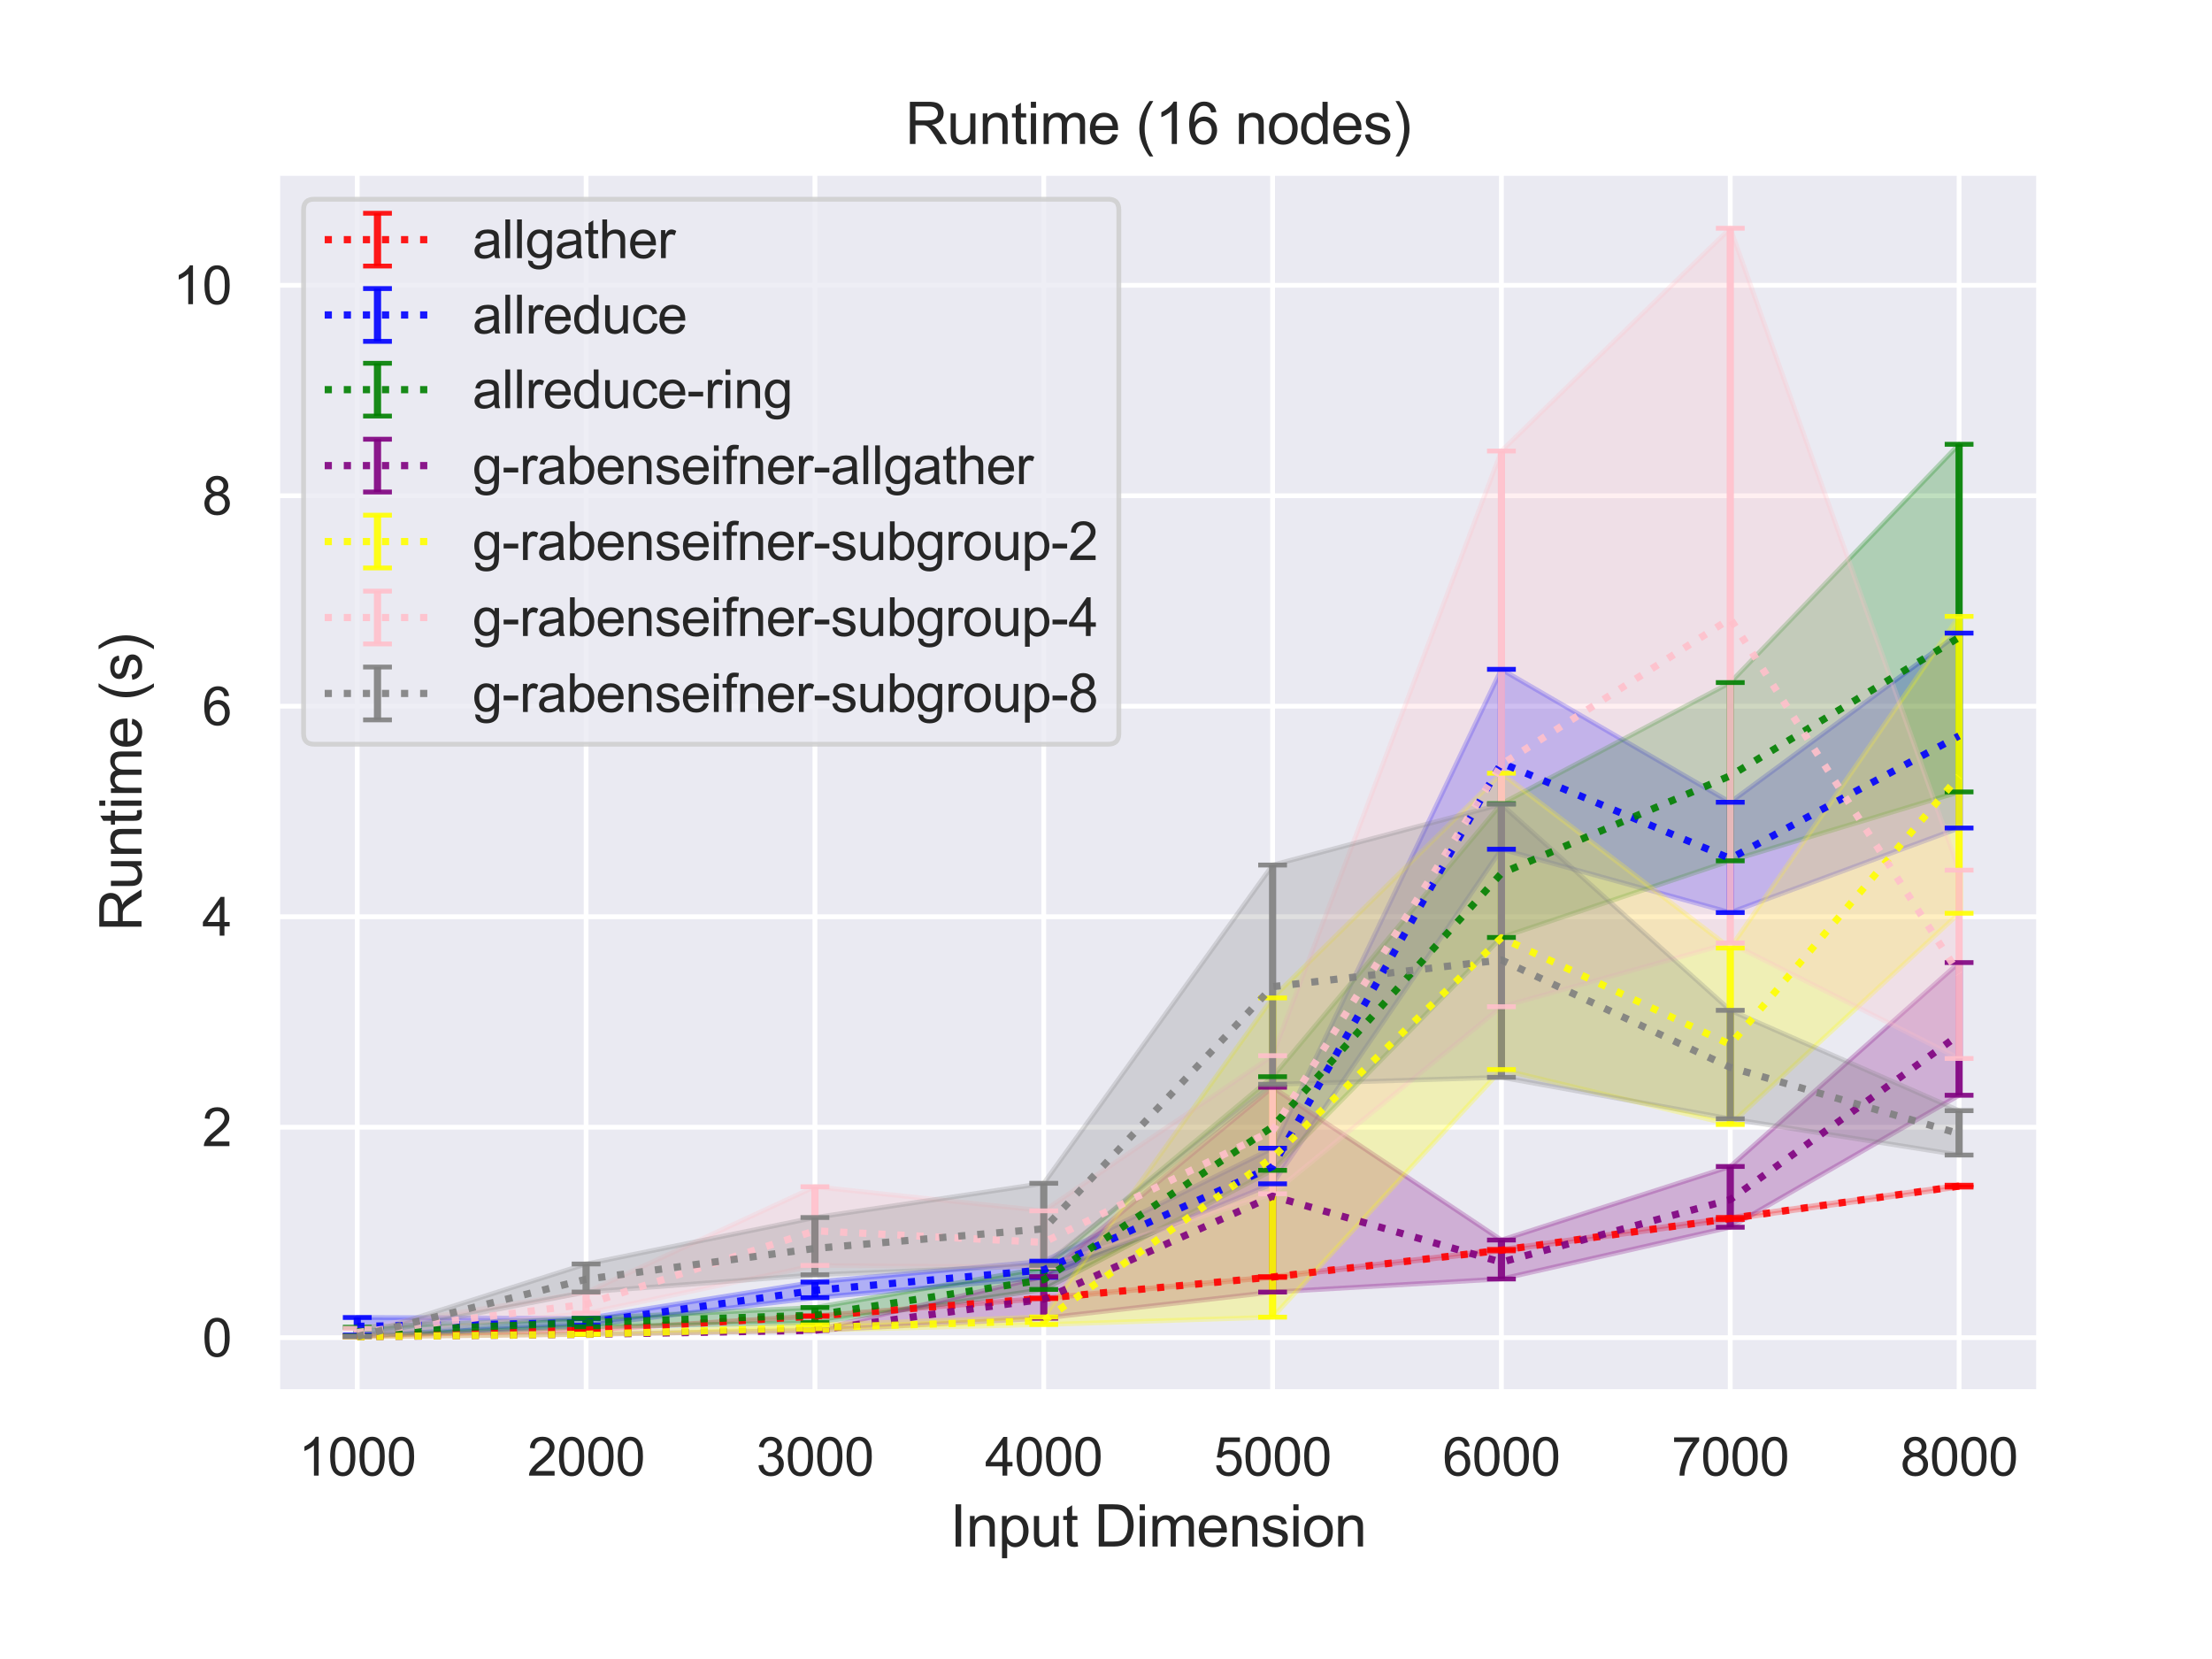 <?xml version="1.0" encoding="utf-8" standalone="no"?>
<!DOCTYPE svg PUBLIC "-//W3C//DTD SVG 1.1//EN"
  "http://www.w3.org/Graphics/SVG/1.1/DTD/svg11.dtd">
<svg height="345.6pt" version="1.1" viewBox="0 0 460.8 345.6" width="460.8pt" xmlns="http://www.w3.org/2000/svg" xmlns:xlink="http://www.w3.org/1999/xlink">
 <defs>
  <style type="text/css">*{stroke-linecap:butt;stroke-linejoin:round;}</style>
 </defs>
 <g id="figure_1">
  <g id="patch_1">
   <path d="M 0 345.6 
L 460.8 345.6 
L 460.8 0 
L 0 0 
z
" style="fill:#ffffff;"/>
  </g>
  <g id="axes_1">
   <g id="patch_2">
    <path d="M 57.74 290.02 
L 424.8 290.02 
L 424.8 36 
L 57.74 36 
z
" style="fill:#eaeaf2;"/>
   </g>
   <g id="matplotlib.axis_1">
    <g id="xtick_1">
     <g id="line2d_1">
      <path clip-path="url(#p0d35fd0720)" d="M 74.425 290.02 
L 74.425 36 
" style="fill:none;stroke:#ffffff;stroke-linecap:round;"/>
     </g>
     <g id="text_1">
      <!-- 1000 -->
      <g style="fill:#262626;" transform="translate(62.19 307.394)scale(0.11 -0.11)">
       <defs>
        <path d="M 2384 0 
L 1822 0 
L 1822 3584 
Q 1619 3391 1289 3197 
Q 959 3003 697 2906 
L 697 3450 
Q 1169 3672 1522 3987 
Q 1875 4303 2022 4600 
L 2384 4600 
L 2384 0 
z
" id="ArialMT-31" transform="scale(0.016)"/>
        <path d="M 266 2259 
Q 266 3072 433 3567 
Q 600 4063 929 4331 
Q 1259 4600 1759 4600 
Q 2128 4600 2406 4451 
Q 2684 4303 2865 4023 
Q 3047 3744 3150 3342 
Q 3253 2941 3253 2259 
Q 3253 1453 3087 958 
Q 2922 463 2592 192 
Q 2263 -78 1759 -78 
Q 1097 -78 719 397 
Q 266 969 266 2259 
z
M 844 2259 
Q 844 1131 1108 757 
Q 1372 384 1759 384 
Q 2147 384 2411 759 
Q 2675 1134 2675 2259 
Q 2675 3391 2411 3762 
Q 2147 4134 1753 4134 
Q 1366 4134 1134 3806 
Q 844 3388 844 2259 
z
" id="ArialMT-30" transform="scale(0.016)"/>
       </defs>
       <use xlink:href="#ArialMT-31"/>
       <use x="55.615" xlink:href="#ArialMT-30"/>
       <use x="111.23" xlink:href="#ArialMT-30"/>
       <use x="166.846" xlink:href="#ArialMT-30"/>
      </g>
     </g>
    </g>
    <g id="xtick_2">
     <g id="line2d_2">
      <path clip-path="url(#p0d35fd0720)" d="M 122.095 290.02 
L 122.095 36 
" style="fill:none;stroke:#ffffff;stroke-linecap:round;"/>
     </g>
     <g id="text_2">
      <!-- 2000 -->
      <g style="fill:#262626;" transform="translate(109.861 307.394)scale(0.11 -0.11)">
       <defs>
        <path d="M 3222 541 
L 3222 0 
L 194 0 
Q 188 203 259 391 
Q 375 700 629 1000 
Q 884 1300 1366 1694 
Q 2113 2306 2375 2664 
Q 2638 3022 2638 3341 
Q 2638 3675 2398 3904 
Q 2159 4134 1775 4134 
Q 1369 4134 1125 3890 
Q 881 3647 878 3216 
L 300 3275 
Q 359 3922 746 4261 
Q 1134 4600 1788 4600 
Q 2447 4600 2831 4234 
Q 3216 3869 3216 3328 
Q 3216 3053 3103 2787 
Q 2991 2522 2730 2228 
Q 2469 1934 1863 1422 
Q 1356 997 1212 845 
Q 1069 694 975 541 
L 3222 541 
z
" id="ArialMT-32" transform="scale(0.016)"/>
       </defs>
       <use xlink:href="#ArialMT-32"/>
       <use x="55.615" xlink:href="#ArialMT-30"/>
       <use x="111.23" xlink:href="#ArialMT-30"/>
       <use x="166.846" xlink:href="#ArialMT-30"/>
      </g>
     </g>
    </g>
    <g id="xtick_3">
     <g id="line2d_3">
      <path clip-path="url(#p0d35fd0720)" d="M 169.765 290.02 
L 169.765 36 
" style="fill:none;stroke:#ffffff;stroke-linecap:round;"/>
     </g>
     <g id="text_3">
      <!-- 3000 -->
      <g style="fill:#262626;" transform="translate(157.531 307.394)scale(0.11 -0.11)">
       <defs>
        <path d="M 269 1209 
L 831 1284 
Q 928 806 1161 595 
Q 1394 384 1728 384 
Q 2125 384 2398 659 
Q 2672 934 2672 1341 
Q 2672 1728 2419 1979 
Q 2166 2231 1775 2231 
Q 1616 2231 1378 2169 
L 1441 2663 
Q 1497 2656 1531 2656 
Q 1891 2656 2178 2843 
Q 2466 3031 2466 3422 
Q 2466 3731 2256 3934 
Q 2047 4138 1716 4138 
Q 1388 4138 1169 3931 
Q 950 3725 888 3313 
L 325 3413 
Q 428 3978 793 4289 
Q 1159 4600 1703 4600 
Q 2078 4600 2393 4439 
Q 2709 4278 2876 4000 
Q 3044 3722 3044 3409 
Q 3044 3113 2884 2869 
Q 2725 2625 2413 2481 
Q 2819 2388 3044 2092 
Q 3269 1797 3269 1353 
Q 3269 753 2831 336 
Q 2394 -81 1725 -81 
Q 1122 -81 723 278 
Q 325 638 269 1209 
z
" id="ArialMT-33" transform="scale(0.016)"/>
       </defs>
       <use xlink:href="#ArialMT-33"/>
       <use x="55.615" xlink:href="#ArialMT-30"/>
       <use x="111.23" xlink:href="#ArialMT-30"/>
       <use x="166.846" xlink:href="#ArialMT-30"/>
      </g>
     </g>
    </g>
    <g id="xtick_4">
     <g id="line2d_4">
      <path clip-path="url(#p0d35fd0720)" d="M 217.435 290.02 
L 217.435 36 
" style="fill:none;stroke:#ffffff;stroke-linecap:round;"/>
     </g>
     <g id="text_4">
      <!-- 4000 -->
      <g style="fill:#262626;" transform="translate(205.201 307.394)scale(0.11 -0.11)">
       <defs>
        <path d="M 2069 0 
L 2069 1097 
L 81 1097 
L 81 1613 
L 2172 4581 
L 2631 4581 
L 2631 1613 
L 3250 1613 
L 3250 1097 
L 2631 1097 
L 2631 0 
L 2069 0 
z
M 2069 1613 
L 2069 3678 
L 634 1613 
L 2069 1613 
z
" id="ArialMT-34" transform="scale(0.016)"/>
       </defs>
       <use xlink:href="#ArialMT-34"/>
       <use x="55.615" xlink:href="#ArialMT-30"/>
       <use x="111.23" xlink:href="#ArialMT-30"/>
       <use x="166.846" xlink:href="#ArialMT-30"/>
      </g>
     </g>
    </g>
    <g id="xtick_5">
     <g id="line2d_5">
      <path clip-path="url(#p0d35fd0720)" d="M 265.105 290.02 
L 265.105 36 
" style="fill:none;stroke:#ffffff;stroke-linecap:round;"/>
     </g>
     <g id="text_5">
      <!-- 5000 -->
      <g style="fill:#262626;" transform="translate(252.871 307.394)scale(0.11 -0.11)">
       <defs>
        <path d="M 266 1200 
L 856 1250 
Q 922 819 1161 601 
Q 1400 384 1738 384 
Q 2144 384 2425 690 
Q 2706 997 2706 1503 
Q 2706 1984 2436 2262 
Q 2166 2541 1728 2541 
Q 1456 2541 1237 2417 
Q 1019 2294 894 2097 
L 366 2166 
L 809 4519 
L 3088 4519 
L 3088 3981 
L 1259 3981 
L 1013 2750 
Q 1425 3038 1878 3038 
Q 2478 3038 2890 2622 
Q 3303 2206 3303 1553 
Q 3303 931 2941 478 
Q 2500 -78 1738 -78 
Q 1113 -78 717 272 
Q 322 622 266 1200 
z
" id="ArialMT-35" transform="scale(0.016)"/>
       </defs>
       <use xlink:href="#ArialMT-35"/>
       <use x="55.615" xlink:href="#ArialMT-30"/>
       <use x="111.23" xlink:href="#ArialMT-30"/>
       <use x="166.846" xlink:href="#ArialMT-30"/>
      </g>
     </g>
    </g>
    <g id="xtick_6">
     <g id="line2d_6">
      <path clip-path="url(#p0d35fd0720)" d="M 312.775 290.02 
L 312.775 36 
" style="fill:none;stroke:#ffffff;stroke-linecap:round;"/>
     </g>
     <g id="text_6">
      <!-- 6000 -->
      <g style="fill:#262626;" transform="translate(300.541 307.394)scale(0.11 -0.11)">
       <defs>
        <path d="M 3184 3459 
L 2625 3416 
Q 2550 3747 2413 3897 
Q 2184 4138 1850 4138 
Q 1581 4138 1378 3988 
Q 1113 3794 959 3422 
Q 806 3050 800 2363 
Q 1003 2672 1297 2822 
Q 1591 2972 1913 2972 
Q 2475 2972 2870 2558 
Q 3266 2144 3266 1488 
Q 3266 1056 3080 686 
Q 2894 316 2569 119 
Q 2244 -78 1831 -78 
Q 1128 -78 684 439 
Q 241 956 241 2144 
Q 241 3472 731 4075 
Q 1159 4600 1884 4600 
Q 2425 4600 2770 4297 
Q 3116 3994 3184 3459 
z
M 888 1484 
Q 888 1194 1011 928 
Q 1134 663 1356 523 
Q 1578 384 1822 384 
Q 2178 384 2434 671 
Q 2691 959 2691 1453 
Q 2691 1928 2437 2201 
Q 2184 2475 1800 2475 
Q 1419 2475 1153 2201 
Q 888 1928 888 1484 
z
" id="ArialMT-36" transform="scale(0.016)"/>
       </defs>
       <use xlink:href="#ArialMT-36"/>
       <use x="55.615" xlink:href="#ArialMT-30"/>
       <use x="111.23" xlink:href="#ArialMT-30"/>
       <use x="166.846" xlink:href="#ArialMT-30"/>
      </g>
     </g>
    </g>
    <g id="xtick_7">
     <g id="line2d_7">
      <path clip-path="url(#p0d35fd0720)" d="M 360.445 290.02 
L 360.445 36 
" style="fill:none;stroke:#ffffff;stroke-linecap:round;"/>
     </g>
     <g id="text_7">
      <!-- 7000 -->
      <g style="fill:#262626;" transform="translate(348.211 307.394)scale(0.11 -0.11)">
       <defs>
        <path d="M 303 3981 
L 303 4522 
L 3269 4522 
L 3269 4084 
Q 2831 3619 2401 2847 
Q 1972 2075 1738 1259 
Q 1569 684 1522 0 
L 944 0 
Q 953 541 1156 1306 
Q 1359 2072 1739 2783 
Q 2119 3494 2547 3981 
L 303 3981 
z
" id="ArialMT-37" transform="scale(0.016)"/>
       </defs>
       <use xlink:href="#ArialMT-37"/>
       <use x="55.615" xlink:href="#ArialMT-30"/>
       <use x="111.23" xlink:href="#ArialMT-30"/>
       <use x="166.846" xlink:href="#ArialMT-30"/>
      </g>
     </g>
    </g>
    <g id="xtick_8">
     <g id="line2d_8">
      <path clip-path="url(#p0d35fd0720)" d="M 408.115 290.02 
L 408.115 36 
" style="fill:none;stroke:#ffffff;stroke-linecap:round;"/>
     </g>
     <g id="text_8">
      <!-- 8000 -->
      <g style="fill:#262626;" transform="translate(395.881 307.394)scale(0.11 -0.11)">
       <defs>
        <path d="M 1131 2484 
Q 781 2613 612 2850 
Q 444 3088 444 3419 
Q 444 3919 803 4259 
Q 1163 4600 1759 4600 
Q 2359 4600 2725 4251 
Q 3091 3903 3091 3403 
Q 3091 3084 2923 2848 
Q 2756 2613 2416 2484 
Q 2838 2347 3058 2040 
Q 3278 1734 3278 1309 
Q 3278 722 2862 322 
Q 2447 -78 1769 -78 
Q 1091 -78 675 323 
Q 259 725 259 1325 
Q 259 1772 486 2073 
Q 713 2375 1131 2484 
z
M 1019 3438 
Q 1019 3113 1228 2906 
Q 1438 2700 1772 2700 
Q 2097 2700 2305 2904 
Q 2513 3109 2513 3406 
Q 2513 3716 2298 3927 
Q 2084 4138 1766 4138 
Q 1444 4138 1231 3931 
Q 1019 3725 1019 3438 
z
M 838 1322 
Q 838 1081 952 856 
Q 1066 631 1291 507 
Q 1516 384 1775 384 
Q 2178 384 2440 643 
Q 2703 903 2703 1303 
Q 2703 1709 2433 1975 
Q 2163 2241 1756 2241 
Q 1359 2241 1098 1978 
Q 838 1716 838 1322 
z
" id="ArialMT-38" transform="scale(0.016)"/>
       </defs>
       <use xlink:href="#ArialMT-38"/>
       <use x="55.615" xlink:href="#ArialMT-30"/>
       <use x="111.23" xlink:href="#ArialMT-30"/>
       <use x="166.846" xlink:href="#ArialMT-30"/>
      </g>
     </g>
    </g>
    <g id="text_9">
     <!-- Input Dimension -->
     <g style="fill:#262626;" transform="translate(197.916 322.169)scale(0.12 -0.12)">
      <defs>
       <path d="M 597 0 
L 597 4581 
L 1203 4581 
L 1203 0 
L 597 0 
z
" id="ArialMT-49" transform="scale(0.016)"/>
       <path d="M 422 0 
L 422 3319 
L 928 3319 
L 928 2847 
Q 1294 3394 1984 3394 
Q 2284 3394 2536 3286 
Q 2788 3178 2913 3003 
Q 3038 2828 3088 2588 
Q 3119 2431 3119 2041 
L 3119 0 
L 2556 0 
L 2556 2019 
Q 2556 2363 2490 2533 
Q 2425 2703 2258 2804 
Q 2091 2906 1866 2906 
Q 1506 2906 1245 2678 
Q 984 2450 984 1813 
L 984 0 
L 422 0 
z
" id="ArialMT-6e" transform="scale(0.016)"/>
       <path d="M 422 -1272 
L 422 3319 
L 934 3319 
L 934 2888 
Q 1116 3141 1344 3267 
Q 1572 3394 1897 3394 
Q 2322 3394 2647 3175 
Q 2972 2956 3137 2557 
Q 3303 2159 3303 1684 
Q 3303 1175 3120 767 
Q 2938 359 2589 142 
Q 2241 -75 1856 -75 
Q 1575 -75 1351 44 
Q 1128 163 984 344 
L 984 -1272 
L 422 -1272 
z
M 931 1641 
Q 931 1000 1190 694 
Q 1450 388 1819 388 
Q 2194 388 2461 705 
Q 2728 1022 2728 1688 
Q 2728 2322 2467 2637 
Q 2206 2953 1844 2953 
Q 1484 2953 1207 2617 
Q 931 2281 931 1641 
z
" id="ArialMT-70" transform="scale(0.016)"/>
       <path d="M 2597 0 
L 2597 488 
Q 2209 -75 1544 -75 
Q 1250 -75 995 37 
Q 741 150 617 320 
Q 494 491 444 738 
Q 409 903 409 1263 
L 409 3319 
L 972 3319 
L 972 1478 
Q 972 1038 1006 884 
Q 1059 663 1231 536 
Q 1403 409 1656 409 
Q 1909 409 2131 539 
Q 2353 669 2445 892 
Q 2538 1116 2538 1541 
L 2538 3319 
L 3100 3319 
L 3100 0 
L 2597 0 
z
" id="ArialMT-75" transform="scale(0.016)"/>
       <path d="M 1650 503 
L 1731 6 
Q 1494 -44 1306 -44 
Q 1000 -44 831 53 
Q 663 150 594 308 
Q 525 466 525 972 
L 525 2881 
L 113 2881 
L 113 3319 
L 525 3319 
L 525 4141 
L 1084 4478 
L 1084 3319 
L 1650 3319 
L 1650 2881 
L 1084 2881 
L 1084 941 
Q 1084 700 1114 631 
Q 1144 563 1211 522 
Q 1278 481 1403 481 
Q 1497 481 1650 503 
z
" id="ArialMT-74" transform="scale(0.016)"/>
       <path id="ArialMT-20" transform="scale(0.016)"/>
       <path d="M 494 0 
L 494 4581 
L 2072 4581 
Q 2606 4581 2888 4516 
Q 3281 4425 3559 4188 
Q 3922 3881 4101 3404 
Q 4281 2928 4281 2316 
Q 4281 1794 4159 1391 
Q 4038 988 3847 723 
Q 3656 459 3429 307 
Q 3203 156 2883 78 
Q 2563 0 2147 0 
L 494 0 
z
M 1100 541 
L 2078 541 
Q 2531 541 2789 625 
Q 3047 709 3200 863 
Q 3416 1078 3536 1442 
Q 3656 1806 3656 2325 
Q 3656 3044 3420 3430 
Q 3184 3816 2847 3947 
Q 2603 4041 2063 4041 
L 1100 4041 
L 1100 541 
z
" id="ArialMT-44" transform="scale(0.016)"/>
       <path d="M 425 3934 
L 425 4581 
L 988 4581 
L 988 3934 
L 425 3934 
z
M 425 0 
L 425 3319 
L 988 3319 
L 988 0 
L 425 0 
z
" id="ArialMT-69" transform="scale(0.016)"/>
       <path d="M 422 0 
L 422 3319 
L 925 3319 
L 925 2853 
Q 1081 3097 1340 3245 
Q 1600 3394 1931 3394 
Q 2300 3394 2536 3241 
Q 2772 3088 2869 2813 
Q 3263 3394 3894 3394 
Q 4388 3394 4653 3120 
Q 4919 2847 4919 2278 
L 4919 0 
L 4359 0 
L 4359 2091 
Q 4359 2428 4304 2576 
Q 4250 2725 4106 2815 
Q 3963 2906 3769 2906 
Q 3419 2906 3187 2673 
Q 2956 2441 2956 1928 
L 2956 0 
L 2394 0 
L 2394 2156 
Q 2394 2531 2256 2718 
Q 2119 2906 1806 2906 
Q 1569 2906 1367 2781 
Q 1166 2656 1075 2415 
Q 984 2175 984 1722 
L 984 0 
L 422 0 
z
" id="ArialMT-6d" transform="scale(0.016)"/>
       <path d="M 2694 1069 
L 3275 997 
Q 3138 488 2766 206 
Q 2394 -75 1816 -75 
Q 1088 -75 661 373 
Q 234 822 234 1631 
Q 234 2469 665 2931 
Q 1097 3394 1784 3394 
Q 2450 3394 2872 2941 
Q 3294 2488 3294 1666 
Q 3294 1616 3291 1516 
L 816 1516 
Q 847 969 1125 678 
Q 1403 388 1819 388 
Q 2128 388 2347 550 
Q 2566 713 2694 1069 
z
M 847 1978 
L 2700 1978 
Q 2663 2397 2488 2606 
Q 2219 2931 1791 2931 
Q 1403 2931 1139 2672 
Q 875 2413 847 1978 
z
" id="ArialMT-65" transform="scale(0.016)"/>
       <path d="M 197 991 
L 753 1078 
Q 800 744 1014 566 
Q 1228 388 1613 388 
Q 2000 388 2187 545 
Q 2375 703 2375 916 
Q 2375 1106 2209 1216 
Q 2094 1291 1634 1406 
Q 1016 1563 777 1677 
Q 538 1791 414 1992 
Q 291 2194 291 2438 
Q 291 2659 392 2848 
Q 494 3038 669 3163 
Q 800 3259 1026 3326 
Q 1253 3394 1513 3394 
Q 1903 3394 2198 3281 
Q 2494 3169 2634 2976 
Q 2775 2784 2828 2463 
L 2278 2388 
Q 2241 2644 2061 2787 
Q 1881 2931 1553 2931 
Q 1166 2931 1000 2803 
Q 834 2675 834 2503 
Q 834 2394 903 2306 
Q 972 2216 1119 2156 
Q 1203 2125 1616 2013 
Q 2213 1853 2448 1751 
Q 2684 1650 2818 1456 
Q 2953 1263 2953 975 
Q 2953 694 2789 445 
Q 2625 197 2315 61 
Q 2006 -75 1616 -75 
Q 969 -75 630 194 
Q 291 463 197 991 
z
" id="ArialMT-73" transform="scale(0.016)"/>
       <path d="M 213 1659 
Q 213 2581 725 3025 
Q 1153 3394 1769 3394 
Q 2453 3394 2887 2945 
Q 3322 2497 3322 1706 
Q 3322 1066 3130 698 
Q 2938 331 2570 128 
Q 2203 -75 1769 -75 
Q 1072 -75 642 372 
Q 213 819 213 1659 
z
M 791 1659 
Q 791 1022 1069 705 
Q 1347 388 1769 388 
Q 2188 388 2466 706 
Q 2744 1025 2744 1678 
Q 2744 2294 2464 2611 
Q 2184 2928 1769 2928 
Q 1347 2928 1069 2612 
Q 791 2297 791 1659 
z
" id="ArialMT-6f" transform="scale(0.016)"/>
      </defs>
      <use xlink:href="#ArialMT-49"/>
      <use x="27.783" xlink:href="#ArialMT-6e"/>
      <use x="83.398" xlink:href="#ArialMT-70"/>
      <use x="139.014" xlink:href="#ArialMT-75"/>
      <use x="194.629" xlink:href="#ArialMT-74"/>
      <use x="222.412" xlink:href="#ArialMT-20"/>
      <use x="250.195" xlink:href="#ArialMT-44"/>
      <use x="322.412" xlink:href="#ArialMT-69"/>
      <use x="344.629" xlink:href="#ArialMT-6d"/>
      <use x="427.93" xlink:href="#ArialMT-65"/>
      <use x="483.545" xlink:href="#ArialMT-6e"/>
      <use x="539.16" xlink:href="#ArialMT-73"/>
      <use x="589.16" xlink:href="#ArialMT-69"/>
      <use x="611.377" xlink:href="#ArialMT-6f"/>
      <use x="666.992" xlink:href="#ArialMT-6e"/>
     </g>
    </g>
   </g>
   <g id="matplotlib.axis_2">
    <g id="ytick_1">
     <g id="line2d_9">
      <path clip-path="url(#p0d35fd0720)" d="M 57.74 278.663 
L 424.8 278.663 
" style="fill:none;stroke:#ffffff;stroke-linecap:round;"/>
     </g>
     <g id="text_10">
      <!-- 0 -->
      <g style="fill:#262626;" transform="translate(42.123 282.6)scale(0.11 -0.11)">
       <use xlink:href="#ArialMT-30"/>
      </g>
     </g>
    </g>
    <g id="ytick_2">
     <g id="line2d_10">
      <path clip-path="url(#p0d35fd0720)" d="M 57.74 234.816 
L 424.8 234.816 
" style="fill:none;stroke:#ffffff;stroke-linecap:round;"/>
     </g>
     <g id="text_11">
      <!-- 2 -->
      <g style="fill:#262626;" transform="translate(42.123 238.753)scale(0.11 -0.11)">
       <use xlink:href="#ArialMT-32"/>
      </g>
     </g>
    </g>
    <g id="ytick_3">
     <g id="line2d_11">
      <path clip-path="url(#p0d35fd0720)" d="M 57.74 190.969 
L 424.8 190.969 
" style="fill:none;stroke:#ffffff;stroke-linecap:round;"/>
     </g>
     <g id="text_12">
      <!-- 4 -->
      <g style="fill:#262626;" transform="translate(42.123 194.906)scale(0.11 -0.11)">
       <use xlink:href="#ArialMT-34"/>
      </g>
     </g>
    </g>
    <g id="ytick_4">
     <g id="line2d_12">
      <path clip-path="url(#p0d35fd0720)" d="M 57.74 147.122 
L 424.8 147.122 
" style="fill:none;stroke:#ffffff;stroke-linecap:round;"/>
     </g>
     <g id="text_13">
      <!-- 6 -->
      <g style="fill:#262626;" transform="translate(42.123 151.059)scale(0.11 -0.11)">
       <use xlink:href="#ArialMT-36"/>
      </g>
     </g>
    </g>
    <g id="ytick_5">
     <g id="line2d_13">
      <path clip-path="url(#p0d35fd0720)" d="M 57.74 103.275 
L 424.8 103.275 
" style="fill:none;stroke:#ffffff;stroke-linecap:round;"/>
     </g>
     <g id="text_14">
      <!-- 8 -->
      <g style="fill:#262626;" transform="translate(42.123 107.212)scale(0.11 -0.11)">
       <use xlink:href="#ArialMT-38"/>
      </g>
     </g>
    </g>
    <g id="ytick_6">
     <g id="line2d_14">
      <path clip-path="url(#p0d35fd0720)" d="M 57.74 59.428 
L 424.8 59.428 
" style="fill:none;stroke:#ffffff;stroke-linecap:round;"/>
     </g>
     <g id="text_15">
      <!-- 10 -->
      <g style="fill:#262626;" transform="translate(36.006 63.364)scale(0.11 -0.11)">
       <use xlink:href="#ArialMT-31"/>
       <use x="55.615" xlink:href="#ArialMT-30"/>
      </g>
     </g>
    </g>
    <g id="text_16">
     <!-- Runtime (s) -->
     <g style="fill:#262626;" transform="translate(29.48 194.013)rotate(-90)scale(0.12 -0.12)">
      <defs>
       <path d="M 503 0 
L 503 4581 
L 2534 4581 
Q 3147 4581 3465 4457 
Q 3784 4334 3975 4021 
Q 4166 3709 4166 3331 
Q 4166 2844 3850 2509 
Q 3534 2175 2875 2084 
Q 3116 1969 3241 1856 
Q 3506 1613 3744 1247 
L 4541 0 
L 3778 0 
L 3172 953 
Q 2906 1366 2734 1584 
Q 2563 1803 2427 1890 
Q 2291 1978 2150 2013 
Q 2047 2034 1813 2034 
L 1109 2034 
L 1109 0 
L 503 0 
z
M 1109 2559 
L 2413 2559 
Q 2828 2559 3062 2645 
Q 3297 2731 3419 2920 
Q 3541 3109 3541 3331 
Q 3541 3656 3305 3865 
Q 3069 4075 2559 4075 
L 1109 4075 
L 1109 2559 
z
" id="ArialMT-52" transform="scale(0.016)"/>
       <path d="M 1497 -1347 
Q 1031 -759 709 28 
Q 388 816 388 1659 
Q 388 2403 628 3084 
Q 909 3875 1497 4659 
L 1900 4659 
Q 1522 4009 1400 3731 
Q 1209 3300 1100 2831 
Q 966 2247 966 1656 
Q 966 153 1900 -1347 
L 1497 -1347 
z
" id="ArialMT-28" transform="scale(0.016)"/>
       <path d="M 791 -1347 
L 388 -1347 
Q 1322 153 1322 1656 
Q 1322 2244 1188 2822 
Q 1081 3291 891 3722 
Q 769 4003 388 4659 
L 791 4659 
Q 1378 3875 1659 3084 
Q 1900 2403 1900 1659 
Q 1900 816 1576 28 
Q 1253 -759 791 -1347 
z
" id="ArialMT-29" transform="scale(0.016)"/>
      </defs>
      <use xlink:href="#ArialMT-52"/>
      <use x="72.217" xlink:href="#ArialMT-75"/>
      <use x="127.832" xlink:href="#ArialMT-6e"/>
      <use x="183.447" xlink:href="#ArialMT-74"/>
      <use x="211.23" xlink:href="#ArialMT-69"/>
      <use x="233.447" xlink:href="#ArialMT-6d"/>
      <use x="316.748" xlink:href="#ArialMT-65"/>
      <use x="372.363" xlink:href="#ArialMT-20"/>
      <use x="400.146" xlink:href="#ArialMT-28"/>
      <use x="433.447" xlink:href="#ArialMT-73"/>
      <use x="483.447" xlink:href="#ArialMT-29"/>
     </g>
    </g>
   </g>
   <g id="PolyCollection_1">
    <defs>
     <path d="M 74.425 -67.318 
L 74.425 -67.313 
L 122.095 -68.504 
L 169.765 -71.402 
L 217.435 -75.086 
L 265.105 -79.494 
L 312.775 -85.026 
L 360.445 -91.561 
L 408.115 -98.314 
L 408.115 -98.707 
L 408.115 -98.707 
L 360.445 -91.978 
L 312.775 -85.327 
L 265.105 -79.654 
L 217.435 -75.196 
L 169.765 -71.48 
L 122.095 -68.52 
L 74.425 -67.318 
z
" id="m9f1f2b812b" style="stroke:#ff0000;stroke-opacity:0.25;"/>
    </defs>
    <g clip-path="url(#p0d35fd0720)">
     <use style="fill:#ff0000;fill-opacity:0.25;stroke:#ff0000;stroke-opacity:0.25;" x="0" xlink:href="#m9f1f2b812b" y="345.6"/>
    </g>
   </g>
   <g id="PolyCollection_2">
    <defs>
     <path d="M 74.425 -71.144 
L 74.425 -67.486 
L 122.095 -69.508 
L 169.765 -75.272 
L 217.435 -79.513 
L 265.105 -98.986 
L 312.775 -168.692 
L 360.445 -155.497 
L 408.115 -173.11 
L 408.115 -213.714 
L 408.115 -213.714 
L 360.445 -178.475 
L 312.775 -206.17 
L 265.105 -106.409 
L 217.435 -82.869 
L 169.765 -78.527 
L 122.095 -70.952 
L 74.425 -71.144 
z
" id="m722a455a49" style="stroke:#0000ff;stroke-opacity:0.25;"/>
    </defs>
    <g clip-path="url(#p0d35fd0720)">
     <use style="fill:#0000ff;fill-opacity:0.25;stroke:#0000ff;stroke-opacity:0.25;" x="0" xlink:href="#m722a455a49" y="345.6"/>
    </g>
   </g>
   <g id="PolyCollection_3">
    <defs>
     <path d="M 74.425 -69.106 
L 74.425 -67.278 
L 122.095 -69.205 
L 169.765 -70.069 
L 217.435 -76.988 
L 265.105 -101.802 
L 312.775 -150.308 
L 360.445 -166.279 
L 408.115 -180.629 
L 408.115 -253.048 
L 408.115 -253.048 
L 360.445 -203.407 
L 312.775 -178.174 
L 265.105 -121.305 
L 217.435 -81.453 
L 169.765 -73.218 
L 122.095 -70.966 
L 74.425 -69.106 
z
" id="med2ff55d13" style="stroke:#008000;stroke-opacity:0.25;"/>
    </defs>
    <g clip-path="url(#p0d35fd0720)">
     <use style="fill:#008000;fill-opacity:0.25;stroke:#008000;stroke-opacity:0.25;" x="0" xlink:href="#med2ff55d13" y="345.6"/>
    </g>
   </g>
   <g id="PolyCollection_4">
    <defs>
     <path d="M 74.425 -67.135 
L 74.425 -67.126 
L 122.095 -67.618 
L 169.765 -68.447 
L 217.435 -70.998 
L 265.105 -76.438 
L 312.775 -79.168 
L 360.445 -89.949 
L 408.115 -117.437 
L 408.115 -145.082 
L 408.115 -145.082 
L 360.445 -102.595 
L 312.775 -87.276 
L 265.105 -119.104 
L 217.435 -79.671 
L 169.765 -68.486 
L 122.095 -67.635 
L 74.425 -67.135 
z
" id="m39ae169062" style="stroke:#800080;stroke-opacity:0.25;"/>
    </defs>
    <g clip-path="url(#p0d35fd0720)">
     <use style="fill:#800080;fill-opacity:0.25;stroke:#800080;stroke-opacity:0.25;" x="0" xlink:href="#m39ae169062" y="345.6"/>
    </g>
   </g>
   <g id="PolyCollection_5">
    <defs>
     <path d="M 74.425 -67.132 
L 74.425 -67.129 
L 122.095 -67.651 
L 169.765 -68.521 
L 217.435 -69.683 
L 265.105 -71.212 
L 312.775 -122.787 
L 360.445 -111.354 
L 408.115 -155.354 
L 408.115 -217.195 
L 408.115 -217.195 
L 360.445 -148.101 
L 312.775 -184.524 
L 265.105 -137.719 
L 217.435 -71.252 
L 169.765 -69.588 
L 122.095 -67.662 
L 74.425 -67.132 
z
" id="me5cb7d917d" style="stroke:#ffff00;stroke-opacity:0.25;"/>
    </defs>
    <g clip-path="url(#p0d35fd0720)">
     <use style="fill:#ffff00;fill-opacity:0.25;stroke:#ffff00;stroke-opacity:0.25;" x="0" xlink:href="#me5cb7d917d" y="345.6"/>
    </g>
   </g>
   <g id="PolyCollection_6">
    <defs>
     <path d="M 74.425 -68.887 
L 74.425 -67.15 
L 122.095 -72.046 
L 169.765 -81.985 
L 217.435 -81.646 
L 265.105 -96.925 
L 312.775 -135.88 
L 360.445 -149.164 
L 408.115 -125.097 
L 408.115 -164.332 
L 408.115 -164.332 
L 360.445 -298.054 
L 312.775 -251.642 
L 265.105 -125.68 
L 217.435 -93.361 
L 169.765 -98.383 
L 122.095 -76.342 
L 74.425 -68.887 
z
" id="m38ba1a91df" style="stroke:#ffc0cb;stroke-opacity:0.25;"/>
    </defs>
    <g clip-path="url(#p0d35fd0720)">
     <use style="fill:#ffc0cb;fill-opacity:0.25;stroke:#ffc0cb;stroke-opacity:0.25;" x="0" xlink:href="#m38ba1a91df" y="345.6"/>
    </g>
   </g>
   <g id="PolyCollection_7">
    <defs>
     <path d="M 74.425 -67.196 
L 74.425 -67.186 
L 122.095 -76.449 
L 169.765 -80.036 
L 217.435 -81.989 
L 265.105 -119.71 
L 312.775 -121.177 
L 360.445 -112.537 
L 408.115 -104.983 
L 408.115 -114.231 
L 408.115 -114.231 
L 360.445 -135.13 
L 312.775 -178.058 
L 265.105 -165.395 
L 217.435 -99.1 
L 169.765 -91.971 
L 122.095 -82.286 
L 74.425 -67.196 
z
" id="mec1bf9615c" style="stroke:#808080;stroke-opacity:0.25;"/>
    </defs>
    <g clip-path="url(#p0d35fd0720)">
     <use style="fill:#808080;fill-opacity:0.25;stroke:#808080;stroke-opacity:0.25;" x="0" xlink:href="#mec1bf9615c" y="345.6"/>
    </g>
   </g>
   <g id="LineCollection_1">
    <path clip-path="url(#p0d35fd0720)" d="M 74.425 278.287 
L 74.425 278.282 
" style="fill:none;stroke:#ff0000;stroke-opacity:0.9;stroke-width:1.5;"/>
    <path clip-path="url(#p0d35fd0720)" d="M 122.095 277.096 
L 122.095 277.08 
" style="fill:none;stroke:#ff0000;stroke-opacity:0.9;stroke-width:1.5;"/>
    <path clip-path="url(#p0d35fd0720)" d="M 169.765 274.198 
L 169.765 274.12 
" style="fill:none;stroke:#ff0000;stroke-opacity:0.9;stroke-width:1.5;"/>
    <path clip-path="url(#p0d35fd0720)" d="M 217.435 270.514 
L 217.435 270.404 
" style="fill:none;stroke:#ff0000;stroke-opacity:0.9;stroke-width:1.5;"/>
    <path clip-path="url(#p0d35fd0720)" d="M 265.105 266.106 
L 265.105 265.946 
" style="fill:none;stroke:#ff0000;stroke-opacity:0.9;stroke-width:1.5;"/>
    <path clip-path="url(#p0d35fd0720)" d="M 312.775 260.574 
L 312.775 260.273 
" style="fill:none;stroke:#ff0000;stroke-opacity:0.9;stroke-width:1.5;"/>
    <path clip-path="url(#p0d35fd0720)" d="M 360.445 254.039 
L 360.445 253.622 
" style="fill:none;stroke:#ff0000;stroke-opacity:0.9;stroke-width:1.5;"/>
    <path clip-path="url(#p0d35fd0720)" d="M 408.115 247.286 
L 408.115 246.893 
" style="fill:none;stroke:#ff0000;stroke-opacity:0.9;stroke-width:1.5;"/>
   </g>
   <g id="LineCollection_2">
    <path clip-path="url(#p0d35fd0720)" d="M 74.425 278.114 
L 74.425 274.456 
" style="fill:none;stroke:#0000ff;stroke-opacity:0.9;stroke-width:1.5;"/>
    <path clip-path="url(#p0d35fd0720)" d="M 122.095 276.092 
L 122.095 274.648 
" style="fill:none;stroke:#0000ff;stroke-opacity:0.9;stroke-width:1.5;"/>
    <path clip-path="url(#p0d35fd0720)" d="M 169.765 270.328 
L 169.765 267.073 
" style="fill:none;stroke:#0000ff;stroke-opacity:0.9;stroke-width:1.5;"/>
    <path clip-path="url(#p0d35fd0720)" d="M 217.435 266.087 
L 217.435 262.731 
" style="fill:none;stroke:#0000ff;stroke-opacity:0.9;stroke-width:1.5;"/>
    <path clip-path="url(#p0d35fd0720)" d="M 265.105 246.614 
L 265.105 239.191 
" style="fill:none;stroke:#0000ff;stroke-opacity:0.9;stroke-width:1.5;"/>
    <path clip-path="url(#p0d35fd0720)" d="M 312.775 176.908 
L 312.775 139.43 
" style="fill:none;stroke:#0000ff;stroke-opacity:0.9;stroke-width:1.5;"/>
    <path clip-path="url(#p0d35fd0720)" d="M 360.445 190.103 
L 360.445 167.125 
" style="fill:none;stroke:#0000ff;stroke-opacity:0.9;stroke-width:1.5;"/>
    <path clip-path="url(#p0d35fd0720)" d="M 408.115 172.49 
L 408.115 131.886 
" style="fill:none;stroke:#0000ff;stroke-opacity:0.9;stroke-width:1.5;"/>
   </g>
   <g id="LineCollection_3">
    <path clip-path="url(#p0d35fd0720)" d="M 74.425 278.322 
L 74.425 276.494 
" style="fill:none;stroke:#008000;stroke-opacity:0.9;stroke-width:1.5;"/>
    <path clip-path="url(#p0d35fd0720)" d="M 122.095 276.395 
L 122.095 274.634 
" style="fill:none;stroke:#008000;stroke-opacity:0.9;stroke-width:1.5;"/>
    <path clip-path="url(#p0d35fd0720)" d="M 169.765 275.531 
L 169.765 272.382 
" style="fill:none;stroke:#008000;stroke-opacity:0.9;stroke-width:1.5;"/>
    <path clip-path="url(#p0d35fd0720)" d="M 217.435 268.612 
L 217.435 264.147 
" style="fill:none;stroke:#008000;stroke-opacity:0.9;stroke-width:1.5;"/>
    <path clip-path="url(#p0d35fd0720)" d="M 265.105 243.798 
L 265.105 224.295 
" style="fill:none;stroke:#008000;stroke-opacity:0.9;stroke-width:1.5;"/>
    <path clip-path="url(#p0d35fd0720)" d="M 312.775 195.292 
L 312.775 167.426 
" style="fill:none;stroke:#008000;stroke-opacity:0.9;stroke-width:1.5;"/>
    <path clip-path="url(#p0d35fd0720)" d="M 360.445 179.321 
L 360.445 142.193 
" style="fill:none;stroke:#008000;stroke-opacity:0.9;stroke-width:1.5;"/>
    <path clip-path="url(#p0d35fd0720)" d="M 408.115 164.971 
L 408.115 92.552 
" style="fill:none;stroke:#008000;stroke-opacity:0.9;stroke-width:1.5;"/>
   </g>
   <g id="LineCollection_4">
    <path clip-path="url(#p0d35fd0720)" d="M 74.425 278.474 
L 74.425 278.465 
" style="fill:none;stroke:#800080;stroke-opacity:0.9;stroke-width:1.5;"/>
    <path clip-path="url(#p0d35fd0720)" d="M 122.095 277.982 
L 122.095 277.965 
" style="fill:none;stroke:#800080;stroke-opacity:0.9;stroke-width:1.5;"/>
    <path clip-path="url(#p0d35fd0720)" d="M 169.765 277.153 
L 169.765 277.114 
" style="fill:none;stroke:#800080;stroke-opacity:0.9;stroke-width:1.5;"/>
    <path clip-path="url(#p0d35fd0720)" d="M 217.435 274.602 
L 217.435 265.929 
" style="fill:none;stroke:#800080;stroke-opacity:0.9;stroke-width:1.5;"/>
    <path clip-path="url(#p0d35fd0720)" d="M 265.105 269.162 
L 265.105 226.496 
" style="fill:none;stroke:#800080;stroke-opacity:0.9;stroke-width:1.5;"/>
    <path clip-path="url(#p0d35fd0720)" d="M 312.775 266.432 
L 312.775 258.324 
" style="fill:none;stroke:#800080;stroke-opacity:0.9;stroke-width:1.5;"/>
    <path clip-path="url(#p0d35fd0720)" d="M 360.445 255.651 
L 360.445 243.005 
" style="fill:none;stroke:#800080;stroke-opacity:0.9;stroke-width:1.5;"/>
    <path clip-path="url(#p0d35fd0720)" d="M 408.115 228.163 
L 408.115 200.518 
" style="fill:none;stroke:#800080;stroke-opacity:0.9;stroke-width:1.5;"/>
   </g>
   <g id="LineCollection_5">
    <path clip-path="url(#p0d35fd0720)" d="M 74.425 278.471 
L 74.425 278.468 
" style="fill:none;stroke:#ffff00;stroke-opacity:0.9;stroke-width:1.5;"/>
    <path clip-path="url(#p0d35fd0720)" d="M 122.095 277.949 
L 122.095 277.938 
" style="fill:none;stroke:#ffff00;stroke-opacity:0.9;stroke-width:1.5;"/>
    <path clip-path="url(#p0d35fd0720)" d="M 169.765 277.079 
L 169.765 276.012 
" style="fill:none;stroke:#ffff00;stroke-opacity:0.9;stroke-width:1.5;"/>
    <path clip-path="url(#p0d35fd0720)" d="M 217.435 275.917 
L 217.435 274.348 
" style="fill:none;stroke:#ffff00;stroke-opacity:0.9;stroke-width:1.5;"/>
    <path clip-path="url(#p0d35fd0720)" d="M 265.105 274.388 
L 265.105 207.881 
" style="fill:none;stroke:#ffff00;stroke-opacity:0.9;stroke-width:1.5;"/>
    <path clip-path="url(#p0d35fd0720)" d="M 312.775 222.813 
L 312.775 161.076 
" style="fill:none;stroke:#ffff00;stroke-opacity:0.9;stroke-width:1.5;"/>
    <path clip-path="url(#p0d35fd0720)" d="M 360.445 234.246 
L 360.445 197.499 
" style="fill:none;stroke:#ffff00;stroke-opacity:0.9;stroke-width:1.5;"/>
    <path clip-path="url(#p0d35fd0720)" d="M 408.115 190.246 
L 408.115 128.405 
" style="fill:none;stroke:#ffff00;stroke-opacity:0.9;stroke-width:1.5;"/>
   </g>
   <g id="LineCollection_6">
    <path clip-path="url(#p0d35fd0720)" d="M 74.425 278.45 
L 74.425 276.713 
" style="fill:none;stroke:#ffc0cb;stroke-opacity:0.9;stroke-width:1.5;"/>
    <path clip-path="url(#p0d35fd0720)" d="M 122.095 273.554 
L 122.095 269.258 
" style="fill:none;stroke:#ffc0cb;stroke-opacity:0.9;stroke-width:1.5;"/>
    <path clip-path="url(#p0d35fd0720)" d="M 169.765 263.615 
L 169.765 247.217 
" style="fill:none;stroke:#ffc0cb;stroke-opacity:0.9;stroke-width:1.5;"/>
    <path clip-path="url(#p0d35fd0720)" d="M 217.435 263.954 
L 217.435 252.239 
" style="fill:none;stroke:#ffc0cb;stroke-opacity:0.9;stroke-width:1.5;"/>
    <path clip-path="url(#p0d35fd0720)" d="M 265.105 248.675 
L 265.105 219.92 
" style="fill:none;stroke:#ffc0cb;stroke-opacity:0.9;stroke-width:1.5;"/>
    <path clip-path="url(#p0d35fd0720)" d="M 312.775 209.72 
L 312.775 93.958 
" style="fill:none;stroke:#ffc0cb;stroke-opacity:0.9;stroke-width:1.5;"/>
    <path clip-path="url(#p0d35fd0720)" d="M 360.445 196.436 
L 360.445 47.546 
" style="fill:none;stroke:#ffc0cb;stroke-opacity:0.9;stroke-width:1.5;"/>
    <path clip-path="url(#p0d35fd0720)" d="M 408.115 220.503 
L 408.115 181.268 
" style="fill:none;stroke:#ffc0cb;stroke-opacity:0.9;stroke-width:1.5;"/>
   </g>
   <g id="LineCollection_7">
    <path clip-path="url(#p0d35fd0720)" d="M 74.425 278.414 
L 74.425 278.404 
" style="fill:none;stroke:#808080;stroke-opacity:0.9;stroke-width:1.5;"/>
    <path clip-path="url(#p0d35fd0720)" d="M 122.095 269.151 
L 122.095 263.314 
" style="fill:none;stroke:#808080;stroke-opacity:0.9;stroke-width:1.5;"/>
    <path clip-path="url(#p0d35fd0720)" d="M 169.765 265.564 
L 169.765 253.629 
" style="fill:none;stroke:#808080;stroke-opacity:0.9;stroke-width:1.5;"/>
    <path clip-path="url(#p0d35fd0720)" d="M 217.435 263.611 
L 217.435 246.5 
" style="fill:none;stroke:#808080;stroke-opacity:0.9;stroke-width:1.5;"/>
    <path clip-path="url(#p0d35fd0720)" d="M 265.105 225.89 
L 265.105 180.205 
" style="fill:none;stroke:#808080;stroke-opacity:0.9;stroke-width:1.5;"/>
    <path clip-path="url(#p0d35fd0720)" d="M 312.775 224.423 
L 312.775 167.542 
" style="fill:none;stroke:#808080;stroke-opacity:0.9;stroke-width:1.5;"/>
    <path clip-path="url(#p0d35fd0720)" d="M 360.445 233.063 
L 360.445 210.47 
" style="fill:none;stroke:#808080;stroke-opacity:0.9;stroke-width:1.5;"/>
    <path clip-path="url(#p0d35fd0720)" d="M 408.115 240.617 
L 408.115 231.369 
" style="fill:none;stroke:#808080;stroke-opacity:0.9;stroke-width:1.5;"/>
   </g>
   <g id="line2d_15">
    <defs>
     <path d="M 3 0 
L -3 -0 
" id="mc4626e1c74" style="stroke:#ff0000;stroke-opacity:0.9;"/>
    </defs>
    <g clip-path="url(#p0d35fd0720)">
     <use style="fill:#ff0000;fill-opacity:0.9;stroke:#ff0000;stroke-opacity:0.9;" x="74.425" xlink:href="#mc4626e1c74" y="278.287"/>
     <use style="fill:#ff0000;fill-opacity:0.9;stroke:#ff0000;stroke-opacity:0.9;" x="122.095" xlink:href="#mc4626e1c74" y="277.096"/>
     <use style="fill:#ff0000;fill-opacity:0.9;stroke:#ff0000;stroke-opacity:0.9;" x="169.765" xlink:href="#mc4626e1c74" y="274.198"/>
     <use style="fill:#ff0000;fill-opacity:0.9;stroke:#ff0000;stroke-opacity:0.9;" x="217.435" xlink:href="#mc4626e1c74" y="270.514"/>
     <use style="fill:#ff0000;fill-opacity:0.9;stroke:#ff0000;stroke-opacity:0.9;" x="265.105" xlink:href="#mc4626e1c74" y="266.106"/>
     <use style="fill:#ff0000;fill-opacity:0.9;stroke:#ff0000;stroke-opacity:0.9;" x="312.775" xlink:href="#mc4626e1c74" y="260.574"/>
     <use style="fill:#ff0000;fill-opacity:0.9;stroke:#ff0000;stroke-opacity:0.9;" x="360.445" xlink:href="#mc4626e1c74" y="254.039"/>
     <use style="fill:#ff0000;fill-opacity:0.9;stroke:#ff0000;stroke-opacity:0.9;" x="408.115" xlink:href="#mc4626e1c74" y="247.286"/>
    </g>
   </g>
   <g id="line2d_16">
    <g clip-path="url(#p0d35fd0720)">
     <use style="fill:#ff0000;fill-opacity:0.9;stroke:#ff0000;stroke-opacity:0.9;" x="74.425" xlink:href="#mc4626e1c74" y="278.282"/>
     <use style="fill:#ff0000;fill-opacity:0.9;stroke:#ff0000;stroke-opacity:0.9;" x="122.095" xlink:href="#mc4626e1c74" y="277.08"/>
     <use style="fill:#ff0000;fill-opacity:0.9;stroke:#ff0000;stroke-opacity:0.9;" x="169.765" xlink:href="#mc4626e1c74" y="274.12"/>
     <use style="fill:#ff0000;fill-opacity:0.9;stroke:#ff0000;stroke-opacity:0.9;" x="217.435" xlink:href="#mc4626e1c74" y="270.404"/>
     <use style="fill:#ff0000;fill-opacity:0.9;stroke:#ff0000;stroke-opacity:0.9;" x="265.105" xlink:href="#mc4626e1c74" y="265.946"/>
     <use style="fill:#ff0000;fill-opacity:0.9;stroke:#ff0000;stroke-opacity:0.9;" x="312.775" xlink:href="#mc4626e1c74" y="260.273"/>
     <use style="fill:#ff0000;fill-opacity:0.9;stroke:#ff0000;stroke-opacity:0.9;" x="360.445" xlink:href="#mc4626e1c74" y="253.622"/>
     <use style="fill:#ff0000;fill-opacity:0.9;stroke:#ff0000;stroke-opacity:0.9;" x="408.115" xlink:href="#mc4626e1c74" y="246.893"/>
    </g>
   </g>
   <g id="line2d_17">
    <defs>
     <path d="M 3 0 
L -3 -0 
" id="mb0a443bee4" style="stroke:#0000ff;stroke-opacity:0.9;"/>
    </defs>
    <g clip-path="url(#p0d35fd0720)">
     <use style="fill:#0000ff;fill-opacity:0.9;stroke:#0000ff;stroke-opacity:0.9;" x="74.425" xlink:href="#mb0a443bee4" y="278.114"/>
     <use style="fill:#0000ff;fill-opacity:0.9;stroke:#0000ff;stroke-opacity:0.9;" x="122.095" xlink:href="#mb0a443bee4" y="276.092"/>
     <use style="fill:#0000ff;fill-opacity:0.9;stroke:#0000ff;stroke-opacity:0.9;" x="169.765" xlink:href="#mb0a443bee4" y="270.328"/>
     <use style="fill:#0000ff;fill-opacity:0.9;stroke:#0000ff;stroke-opacity:0.9;" x="217.435" xlink:href="#mb0a443bee4" y="266.087"/>
     <use style="fill:#0000ff;fill-opacity:0.9;stroke:#0000ff;stroke-opacity:0.9;" x="265.105" xlink:href="#mb0a443bee4" y="246.614"/>
     <use style="fill:#0000ff;fill-opacity:0.9;stroke:#0000ff;stroke-opacity:0.9;" x="312.775" xlink:href="#mb0a443bee4" y="176.908"/>
     <use style="fill:#0000ff;fill-opacity:0.9;stroke:#0000ff;stroke-opacity:0.9;" x="360.445" xlink:href="#mb0a443bee4" y="190.103"/>
     <use style="fill:#0000ff;fill-opacity:0.9;stroke:#0000ff;stroke-opacity:0.9;" x="408.115" xlink:href="#mb0a443bee4" y="172.49"/>
    </g>
   </g>
   <g id="line2d_18">
    <g clip-path="url(#p0d35fd0720)">
     <use style="fill:#0000ff;fill-opacity:0.9;stroke:#0000ff;stroke-opacity:0.9;" x="74.425" xlink:href="#mb0a443bee4" y="274.456"/>
     <use style="fill:#0000ff;fill-opacity:0.9;stroke:#0000ff;stroke-opacity:0.9;" x="122.095" xlink:href="#mb0a443bee4" y="274.648"/>
     <use style="fill:#0000ff;fill-opacity:0.9;stroke:#0000ff;stroke-opacity:0.9;" x="169.765" xlink:href="#mb0a443bee4" y="267.073"/>
     <use style="fill:#0000ff;fill-opacity:0.9;stroke:#0000ff;stroke-opacity:0.9;" x="217.435" xlink:href="#mb0a443bee4" y="262.731"/>
     <use style="fill:#0000ff;fill-opacity:0.9;stroke:#0000ff;stroke-opacity:0.9;" x="265.105" xlink:href="#mb0a443bee4" y="239.191"/>
     <use style="fill:#0000ff;fill-opacity:0.9;stroke:#0000ff;stroke-opacity:0.9;" x="312.775" xlink:href="#mb0a443bee4" y="139.43"/>
     <use style="fill:#0000ff;fill-opacity:0.9;stroke:#0000ff;stroke-opacity:0.9;" x="360.445" xlink:href="#mb0a443bee4" y="167.125"/>
     <use style="fill:#0000ff;fill-opacity:0.9;stroke:#0000ff;stroke-opacity:0.9;" x="408.115" xlink:href="#mb0a443bee4" y="131.886"/>
    </g>
   </g>
   <g id="line2d_19">
    <defs>
     <path d="M 3 0 
L -3 -0 
" id="med25dce6b4" style="stroke:#008000;stroke-opacity:0.9;"/>
    </defs>
    <g clip-path="url(#p0d35fd0720)">
     <use style="fill:#008000;fill-opacity:0.9;stroke:#008000;stroke-opacity:0.9;" x="74.425" xlink:href="#med25dce6b4" y="278.322"/>
     <use style="fill:#008000;fill-opacity:0.9;stroke:#008000;stroke-opacity:0.9;" x="122.095" xlink:href="#med25dce6b4" y="276.395"/>
     <use style="fill:#008000;fill-opacity:0.9;stroke:#008000;stroke-opacity:0.9;" x="169.765" xlink:href="#med25dce6b4" y="275.531"/>
     <use style="fill:#008000;fill-opacity:0.9;stroke:#008000;stroke-opacity:0.9;" x="217.435" xlink:href="#med25dce6b4" y="268.612"/>
     <use style="fill:#008000;fill-opacity:0.9;stroke:#008000;stroke-opacity:0.9;" x="265.105" xlink:href="#med25dce6b4" y="243.798"/>
     <use style="fill:#008000;fill-opacity:0.9;stroke:#008000;stroke-opacity:0.9;" x="312.775" xlink:href="#med25dce6b4" y="195.292"/>
     <use style="fill:#008000;fill-opacity:0.9;stroke:#008000;stroke-opacity:0.9;" x="360.445" xlink:href="#med25dce6b4" y="179.321"/>
     <use style="fill:#008000;fill-opacity:0.9;stroke:#008000;stroke-opacity:0.9;" x="408.115" xlink:href="#med25dce6b4" y="164.971"/>
    </g>
   </g>
   <g id="line2d_20">
    <g clip-path="url(#p0d35fd0720)">
     <use style="fill:#008000;fill-opacity:0.9;stroke:#008000;stroke-opacity:0.9;" x="74.425" xlink:href="#med25dce6b4" y="276.494"/>
     <use style="fill:#008000;fill-opacity:0.9;stroke:#008000;stroke-opacity:0.9;" x="122.095" xlink:href="#med25dce6b4" y="274.634"/>
     <use style="fill:#008000;fill-opacity:0.9;stroke:#008000;stroke-opacity:0.9;" x="169.765" xlink:href="#med25dce6b4" y="272.382"/>
     <use style="fill:#008000;fill-opacity:0.9;stroke:#008000;stroke-opacity:0.9;" x="217.435" xlink:href="#med25dce6b4" y="264.147"/>
     <use style="fill:#008000;fill-opacity:0.9;stroke:#008000;stroke-opacity:0.9;" x="265.105" xlink:href="#med25dce6b4" y="224.295"/>
     <use style="fill:#008000;fill-opacity:0.9;stroke:#008000;stroke-opacity:0.9;" x="312.775" xlink:href="#med25dce6b4" y="167.426"/>
     <use style="fill:#008000;fill-opacity:0.9;stroke:#008000;stroke-opacity:0.9;" x="360.445" xlink:href="#med25dce6b4" y="142.193"/>
     <use style="fill:#008000;fill-opacity:0.9;stroke:#008000;stroke-opacity:0.9;" x="408.115" xlink:href="#med25dce6b4" y="92.552"/>
    </g>
   </g>
   <g id="line2d_21">
    <defs>
     <path d="M 3 0 
L -3 -0 
" id="m9156112ca9" style="stroke:#800080;stroke-opacity:0.9;"/>
    </defs>
    <g clip-path="url(#p0d35fd0720)">
     <use style="fill:#800080;fill-opacity:0.9;stroke:#800080;stroke-opacity:0.9;" x="74.425" xlink:href="#m9156112ca9" y="278.474"/>
     <use style="fill:#800080;fill-opacity:0.9;stroke:#800080;stroke-opacity:0.9;" x="122.095" xlink:href="#m9156112ca9" y="277.982"/>
     <use style="fill:#800080;fill-opacity:0.9;stroke:#800080;stroke-opacity:0.9;" x="169.765" xlink:href="#m9156112ca9" y="277.153"/>
     <use style="fill:#800080;fill-opacity:0.9;stroke:#800080;stroke-opacity:0.9;" x="217.435" xlink:href="#m9156112ca9" y="274.602"/>
     <use style="fill:#800080;fill-opacity:0.9;stroke:#800080;stroke-opacity:0.9;" x="265.105" xlink:href="#m9156112ca9" y="269.162"/>
     <use style="fill:#800080;fill-opacity:0.9;stroke:#800080;stroke-opacity:0.9;" x="312.775" xlink:href="#m9156112ca9" y="266.432"/>
     <use style="fill:#800080;fill-opacity:0.9;stroke:#800080;stroke-opacity:0.9;" x="360.445" xlink:href="#m9156112ca9" y="255.651"/>
     <use style="fill:#800080;fill-opacity:0.9;stroke:#800080;stroke-opacity:0.9;" x="408.115" xlink:href="#m9156112ca9" y="228.163"/>
    </g>
   </g>
   <g id="line2d_22">
    <g clip-path="url(#p0d35fd0720)">
     <use style="fill:#800080;fill-opacity:0.9;stroke:#800080;stroke-opacity:0.9;" x="74.425" xlink:href="#m9156112ca9" y="278.465"/>
     <use style="fill:#800080;fill-opacity:0.9;stroke:#800080;stroke-opacity:0.9;" x="122.095" xlink:href="#m9156112ca9" y="277.965"/>
     <use style="fill:#800080;fill-opacity:0.9;stroke:#800080;stroke-opacity:0.9;" x="169.765" xlink:href="#m9156112ca9" y="277.114"/>
     <use style="fill:#800080;fill-opacity:0.9;stroke:#800080;stroke-opacity:0.9;" x="217.435" xlink:href="#m9156112ca9" y="265.929"/>
     <use style="fill:#800080;fill-opacity:0.9;stroke:#800080;stroke-opacity:0.9;" x="265.105" xlink:href="#m9156112ca9" y="226.496"/>
     <use style="fill:#800080;fill-opacity:0.9;stroke:#800080;stroke-opacity:0.9;" x="312.775" xlink:href="#m9156112ca9" y="258.324"/>
     <use style="fill:#800080;fill-opacity:0.9;stroke:#800080;stroke-opacity:0.9;" x="360.445" xlink:href="#m9156112ca9" y="243.005"/>
     <use style="fill:#800080;fill-opacity:0.9;stroke:#800080;stroke-opacity:0.9;" x="408.115" xlink:href="#m9156112ca9" y="200.518"/>
    </g>
   </g>
   <g id="line2d_23">
    <defs>
     <path d="M 3 0 
L -3 -0 
" id="meb5acc94f9" style="stroke:#ffff00;stroke-opacity:0.9;"/>
    </defs>
    <g clip-path="url(#p0d35fd0720)">
     <use style="fill:#ffff00;fill-opacity:0.9;stroke:#ffff00;stroke-opacity:0.9;" x="74.425" xlink:href="#meb5acc94f9" y="278.471"/>
     <use style="fill:#ffff00;fill-opacity:0.9;stroke:#ffff00;stroke-opacity:0.9;" x="122.095" xlink:href="#meb5acc94f9" y="277.949"/>
     <use style="fill:#ffff00;fill-opacity:0.9;stroke:#ffff00;stroke-opacity:0.9;" x="169.765" xlink:href="#meb5acc94f9" y="277.079"/>
     <use style="fill:#ffff00;fill-opacity:0.9;stroke:#ffff00;stroke-opacity:0.9;" x="217.435" xlink:href="#meb5acc94f9" y="275.917"/>
     <use style="fill:#ffff00;fill-opacity:0.9;stroke:#ffff00;stroke-opacity:0.9;" x="265.105" xlink:href="#meb5acc94f9" y="274.388"/>
     <use style="fill:#ffff00;fill-opacity:0.9;stroke:#ffff00;stroke-opacity:0.9;" x="312.775" xlink:href="#meb5acc94f9" y="222.813"/>
     <use style="fill:#ffff00;fill-opacity:0.9;stroke:#ffff00;stroke-opacity:0.9;" x="360.445" xlink:href="#meb5acc94f9" y="234.246"/>
     <use style="fill:#ffff00;fill-opacity:0.9;stroke:#ffff00;stroke-opacity:0.9;" x="408.115" xlink:href="#meb5acc94f9" y="190.246"/>
    </g>
   </g>
   <g id="line2d_24">
    <g clip-path="url(#p0d35fd0720)">
     <use style="fill:#ffff00;fill-opacity:0.9;stroke:#ffff00;stroke-opacity:0.9;" x="74.425" xlink:href="#meb5acc94f9" y="278.468"/>
     <use style="fill:#ffff00;fill-opacity:0.9;stroke:#ffff00;stroke-opacity:0.9;" x="122.095" xlink:href="#meb5acc94f9" y="277.938"/>
     <use style="fill:#ffff00;fill-opacity:0.9;stroke:#ffff00;stroke-opacity:0.9;" x="169.765" xlink:href="#meb5acc94f9" y="276.012"/>
     <use style="fill:#ffff00;fill-opacity:0.9;stroke:#ffff00;stroke-opacity:0.9;" x="217.435" xlink:href="#meb5acc94f9" y="274.348"/>
     <use style="fill:#ffff00;fill-opacity:0.9;stroke:#ffff00;stroke-opacity:0.9;" x="265.105" xlink:href="#meb5acc94f9" y="207.881"/>
     <use style="fill:#ffff00;fill-opacity:0.9;stroke:#ffff00;stroke-opacity:0.9;" x="312.775" xlink:href="#meb5acc94f9" y="161.076"/>
     <use style="fill:#ffff00;fill-opacity:0.9;stroke:#ffff00;stroke-opacity:0.9;" x="360.445" xlink:href="#meb5acc94f9" y="197.499"/>
     <use style="fill:#ffff00;fill-opacity:0.9;stroke:#ffff00;stroke-opacity:0.9;" x="408.115" xlink:href="#meb5acc94f9" y="128.405"/>
    </g>
   </g>
   <g id="line2d_25">
    <defs>
     <path d="M 3 0 
L -3 -0 
" id="m68ca97546a" style="stroke:#ffc0cb;stroke-opacity:0.9;"/>
    </defs>
    <g clip-path="url(#p0d35fd0720)">
     <use style="fill:#ffc0cb;fill-opacity:0.9;stroke:#ffc0cb;stroke-opacity:0.9;" x="74.425" xlink:href="#m68ca97546a" y="278.45"/>
     <use style="fill:#ffc0cb;fill-opacity:0.9;stroke:#ffc0cb;stroke-opacity:0.9;" x="122.095" xlink:href="#m68ca97546a" y="273.554"/>
     <use style="fill:#ffc0cb;fill-opacity:0.9;stroke:#ffc0cb;stroke-opacity:0.9;" x="169.765" xlink:href="#m68ca97546a" y="263.615"/>
     <use style="fill:#ffc0cb;fill-opacity:0.9;stroke:#ffc0cb;stroke-opacity:0.9;" x="217.435" xlink:href="#m68ca97546a" y="263.954"/>
     <use style="fill:#ffc0cb;fill-opacity:0.9;stroke:#ffc0cb;stroke-opacity:0.9;" x="265.105" xlink:href="#m68ca97546a" y="248.675"/>
     <use style="fill:#ffc0cb;fill-opacity:0.9;stroke:#ffc0cb;stroke-opacity:0.9;" x="312.775" xlink:href="#m68ca97546a" y="209.72"/>
     <use style="fill:#ffc0cb;fill-opacity:0.9;stroke:#ffc0cb;stroke-opacity:0.9;" x="360.445" xlink:href="#m68ca97546a" y="196.436"/>
     <use style="fill:#ffc0cb;fill-opacity:0.9;stroke:#ffc0cb;stroke-opacity:0.9;" x="408.115" xlink:href="#m68ca97546a" y="220.503"/>
    </g>
   </g>
   <g id="line2d_26">
    <g clip-path="url(#p0d35fd0720)">
     <use style="fill:#ffc0cb;fill-opacity:0.9;stroke:#ffc0cb;stroke-opacity:0.9;" x="74.425" xlink:href="#m68ca97546a" y="276.713"/>
     <use style="fill:#ffc0cb;fill-opacity:0.9;stroke:#ffc0cb;stroke-opacity:0.9;" x="122.095" xlink:href="#m68ca97546a" y="269.258"/>
     <use style="fill:#ffc0cb;fill-opacity:0.9;stroke:#ffc0cb;stroke-opacity:0.9;" x="169.765" xlink:href="#m68ca97546a" y="247.217"/>
     <use style="fill:#ffc0cb;fill-opacity:0.9;stroke:#ffc0cb;stroke-opacity:0.9;" x="217.435" xlink:href="#m68ca97546a" y="252.239"/>
     <use style="fill:#ffc0cb;fill-opacity:0.9;stroke:#ffc0cb;stroke-opacity:0.9;" x="265.105" xlink:href="#m68ca97546a" y="219.92"/>
     <use style="fill:#ffc0cb;fill-opacity:0.9;stroke:#ffc0cb;stroke-opacity:0.9;" x="312.775" xlink:href="#m68ca97546a" y="93.958"/>
     <use style="fill:#ffc0cb;fill-opacity:0.9;stroke:#ffc0cb;stroke-opacity:0.9;" x="360.445" xlink:href="#m68ca97546a" y="47.546"/>
     <use style="fill:#ffc0cb;fill-opacity:0.9;stroke:#ffc0cb;stroke-opacity:0.9;" x="408.115" xlink:href="#m68ca97546a" y="181.268"/>
    </g>
   </g>
   <g id="line2d_27">
    <defs>
     <path d="M 3 0 
L -3 -0 
" id="m7f2608ecad" style="stroke:#808080;stroke-opacity:0.9;"/>
    </defs>
    <g clip-path="url(#p0d35fd0720)">
     <use style="fill:#808080;fill-opacity:0.9;stroke:#808080;stroke-opacity:0.9;" x="74.425" xlink:href="#m7f2608ecad" y="278.414"/>
     <use style="fill:#808080;fill-opacity:0.9;stroke:#808080;stroke-opacity:0.9;" x="122.095" xlink:href="#m7f2608ecad" y="269.151"/>
     <use style="fill:#808080;fill-opacity:0.9;stroke:#808080;stroke-opacity:0.9;" x="169.765" xlink:href="#m7f2608ecad" y="265.564"/>
     <use style="fill:#808080;fill-opacity:0.9;stroke:#808080;stroke-opacity:0.9;" x="217.435" xlink:href="#m7f2608ecad" y="263.611"/>
     <use style="fill:#808080;fill-opacity:0.9;stroke:#808080;stroke-opacity:0.9;" x="265.105" xlink:href="#m7f2608ecad" y="225.89"/>
     <use style="fill:#808080;fill-opacity:0.9;stroke:#808080;stroke-opacity:0.9;" x="312.775" xlink:href="#m7f2608ecad" y="224.423"/>
     <use style="fill:#808080;fill-opacity:0.9;stroke:#808080;stroke-opacity:0.9;" x="360.445" xlink:href="#m7f2608ecad" y="233.063"/>
     <use style="fill:#808080;fill-opacity:0.9;stroke:#808080;stroke-opacity:0.9;" x="408.115" xlink:href="#m7f2608ecad" y="240.617"/>
    </g>
   </g>
   <g id="line2d_28">
    <g clip-path="url(#p0d35fd0720)">
     <use style="fill:#808080;fill-opacity:0.9;stroke:#808080;stroke-opacity:0.9;" x="74.425" xlink:href="#m7f2608ecad" y="278.404"/>
     <use style="fill:#808080;fill-opacity:0.9;stroke:#808080;stroke-opacity:0.9;" x="122.095" xlink:href="#m7f2608ecad" y="263.314"/>
     <use style="fill:#808080;fill-opacity:0.9;stroke:#808080;stroke-opacity:0.9;" x="169.765" xlink:href="#m7f2608ecad" y="253.629"/>
     <use style="fill:#808080;fill-opacity:0.9;stroke:#808080;stroke-opacity:0.9;" x="217.435" xlink:href="#m7f2608ecad" y="246.5"/>
     <use style="fill:#808080;fill-opacity:0.9;stroke:#808080;stroke-opacity:0.9;" x="265.105" xlink:href="#m7f2608ecad" y="180.205"/>
     <use style="fill:#808080;fill-opacity:0.9;stroke:#808080;stroke-opacity:0.9;" x="312.775" xlink:href="#m7f2608ecad" y="167.542"/>
     <use style="fill:#808080;fill-opacity:0.9;stroke:#808080;stroke-opacity:0.9;" x="360.445" xlink:href="#m7f2608ecad" y="210.47"/>
     <use style="fill:#808080;fill-opacity:0.9;stroke:#808080;stroke-opacity:0.9;" x="408.115" xlink:href="#m7f2608ecad" y="231.369"/>
    </g>
   </g>
   <g id="line2d_29">
    <path clip-path="url(#p0d35fd0720)" d="M 74.425 278.285 
L 122.095 277.088 
L 169.765 274.159 
L 217.435 270.459 
L 265.105 266.026 
L 312.775 260.433 
L 360.445 253.834 
L 408.115 247.086 
" style="fill:none;stroke:#ff0000;stroke-dasharray:1.5,2.475;stroke-dashoffset:0;stroke-opacity:0.9;stroke-width:1.5;"/>
   </g>
   <g id="line2d_30">
    <path clip-path="url(#p0d35fd0720)" d="M 74.425 276.299 
L 122.095 275.545 
L 169.765 268.813 
L 217.435 264.539 
L 265.105 243.018 
L 312.775 158.939 
L 360.445 178.852 
L 408.115 153.295 
" style="fill:none;stroke:#0000ff;stroke-dasharray:1.5,2.475;stroke-dashoffset:0;stroke-opacity:0.9;stroke-width:1.5;"/>
   </g>
   <g id="line2d_31">
    <path clip-path="url(#p0d35fd0720)" d="M 74.425 277.409 
L 122.095 275.524 
L 169.765 273.973 
L 217.435 266.576 
L 265.105 234.721 
L 312.775 181.927 
L 360.445 161.604 
L 408.115 132.783 
" style="fill:none;stroke:#008000;stroke-dasharray:1.5,2.475;stroke-dashoffset:0;stroke-opacity:0.9;stroke-width:1.5;"/>
   </g>
   <g id="line2d_32">
    <path clip-path="url(#p0d35fd0720)" d="M 74.425 278.47 
L 122.095 277.974 
L 169.765 277.135 
L 217.435 270.635 
L 265.105 249.182 
L 312.775 262.943 
L 360.445 249.893 
L 408.115 215.565 
" style="fill:none;stroke:#800080;stroke-dasharray:1.5,2.475;stroke-dashoffset:0;stroke-opacity:0.9;stroke-width:1.5;"/>
   </g>
   <g id="line2d_33">
    <path clip-path="url(#p0d35fd0720)" d="M 74.425 278.469 
L 122.095 277.944 
L 169.765 276.553 
L 217.435 275.136 
L 265.105 241.143 
L 312.775 195.358 
L 360.445 217.584 
L 408.115 161.701 
" style="fill:none;stroke:#ffff00;stroke-dasharray:1.5,2.475;stroke-dashoffset:0;stroke-opacity:0.9;stroke-width:1.5;"/>
   </g>
   <g id="line2d_34">
    <path clip-path="url(#p0d35fd0720)" d="M 74.425 277.582 
L 122.095 271.702 
L 169.765 256.402 
L 217.435 258.798 
L 265.105 235.532 
L 312.775 159.254 
L 360.445 128.884 
L 408.115 202.871 
" style="fill:none;stroke:#ffc0cb;stroke-dasharray:1.5,2.475;stroke-dashoffset:0;stroke-opacity:0.9;stroke-width:1.5;"/>
   </g>
   <g id="line2d_35">
    <path clip-path="url(#p0d35fd0720)" d="M 74.425 278.409 
L 122.095 266.494 
L 169.765 260.071 
L 217.435 255.989 
L 265.105 205.545 
L 312.775 199.971 
L 360.445 222.36 
L 408.115 236.16 
" style="fill:none;stroke:#808080;stroke-dasharray:1.5,2.475;stroke-dashoffset:0;stroke-opacity:0.9;stroke-width:1.5;"/>
   </g>
   <g id="patch_3">
    <path d="M 57.74 290.02 
L 57.74 36 
" style="fill:none;stroke:#ffffff;stroke-linecap:square;stroke-linejoin:miter;stroke-width:1.25;"/>
   </g>
   <g id="patch_4">
    <path d="M 424.8 290.02 
L 424.8 36 
" style="fill:none;stroke:#ffffff;stroke-linecap:square;stroke-linejoin:miter;stroke-width:1.25;"/>
   </g>
   <g id="patch_5">
    <path d="M 57.74 290.02 
L 424.8 290.02 
" style="fill:none;stroke:#ffffff;stroke-linecap:square;stroke-linejoin:miter;stroke-width:1.25;"/>
   </g>
   <g id="patch_6">
    <path d="M 57.74 36 
L 424.8 36 
" style="fill:none;stroke:#ffffff;stroke-linecap:square;stroke-linejoin:miter;stroke-width:1.25;"/>
   </g>
   <g id="text_17">
    <!-- Runtime (16 nodes) -->
    <g style="fill:#262626;" transform="translate(188.581 30)scale(0.12 -0.12)">
     <defs>
      <path d="M 2575 0 
L 2575 419 
Q 2259 -75 1647 -75 
Q 1250 -75 917 144 
Q 584 363 401 755 
Q 219 1147 219 1656 
Q 219 2153 384 2558 
Q 550 2963 881 3178 
Q 1213 3394 1622 3394 
Q 1922 3394 2156 3267 
Q 2391 3141 2538 2938 
L 2538 4581 
L 3097 4581 
L 3097 0 
L 2575 0 
z
M 797 1656 
Q 797 1019 1065 703 
Q 1334 388 1700 388 
Q 2069 388 2326 689 
Q 2584 991 2584 1609 
Q 2584 2291 2321 2609 
Q 2059 2928 1675 2928 
Q 1300 2928 1048 2622 
Q 797 2316 797 1656 
z
" id="ArialMT-64" transform="scale(0.016)"/>
     </defs>
     <use xlink:href="#ArialMT-52"/>
     <use x="72.217" xlink:href="#ArialMT-75"/>
     <use x="127.832" xlink:href="#ArialMT-6e"/>
     <use x="183.447" xlink:href="#ArialMT-74"/>
     <use x="211.23" xlink:href="#ArialMT-69"/>
     <use x="233.447" xlink:href="#ArialMT-6d"/>
     <use x="316.748" xlink:href="#ArialMT-65"/>
     <use x="372.363" xlink:href="#ArialMT-20"/>
     <use x="400.146" xlink:href="#ArialMT-28"/>
     <use x="433.447" xlink:href="#ArialMT-31"/>
     <use x="489.062" xlink:href="#ArialMT-36"/>
     <use x="544.678" xlink:href="#ArialMT-20"/>
     <use x="572.461" xlink:href="#ArialMT-6e"/>
     <use x="628.076" xlink:href="#ArialMT-6f"/>
     <use x="683.691" xlink:href="#ArialMT-64"/>
     <use x="739.307" xlink:href="#ArialMT-65"/>
     <use x="794.922" xlink:href="#ArialMT-73"/>
     <use x="844.922" xlink:href="#ArialMT-29"/>
    </g>
   </g>
   <g id="legend_1">
    <g id="patch_7">
     <path d="M 65.44 155.029 
L 230.871 155.029 
Q 233.071 155.029 233.071 152.829 
L 233.071 43.7 
Q 233.071 41.5 230.871 41.5 
L 65.44 41.5 
Q 63.24 41.5 63.24 43.7 
L 63.24 152.829 
Q 63.24 155.029 65.44 155.029 
z
" style="fill:#eaeaf2;opacity:0.8;stroke:#cccccc;stroke-linejoin:miter;"/>
    </g>
    <g id="LineCollection_8">
     <path d="M 78.64 55.424 
L 78.64 44.424 
" style="fill:none;stroke:#ff0000;stroke-opacity:0.9;stroke-width:1.5;"/>
    </g>
    <g id="line2d_36">
     <g>
      <use style="fill:#ff0000;fill-opacity:0.9;stroke:#ff0000;stroke-opacity:0.9;" x="78.64" xlink:href="#mc4626e1c74" y="55.424"/>
     </g>
    </g>
    <g id="line2d_37">
     <g>
      <use style="fill:#ff0000;fill-opacity:0.9;stroke:#ff0000;stroke-opacity:0.9;" x="78.64" xlink:href="#mc4626e1c74" y="44.424"/>
     </g>
    </g>
    <g id="line2d_38">
     <path d="M 67.64 49.924 
L 89.64 49.924 
" style="fill:none;stroke:#ff0000;stroke-dasharray:1.5,2.475;stroke-dashoffset:0;stroke-opacity:0.9;stroke-width:1.5;"/>
    </g>
    <g id="line2d_39"/>
    <g id="text_18">
     <!-- allgather -->
     <g style="fill:#262626;" transform="translate(98.44 53.774)scale(0.11 -0.11)">
      <defs>
       <path d="M 2588 409 
Q 2275 144 1986 34 
Q 1697 -75 1366 -75 
Q 819 -75 525 192 
Q 231 459 231 875 
Q 231 1119 342 1320 
Q 453 1522 633 1644 
Q 813 1766 1038 1828 
Q 1203 1872 1538 1913 
Q 2219 1994 2541 2106 
Q 2544 2222 2544 2253 
Q 2544 2597 2384 2738 
Q 2169 2928 1744 2928 
Q 1347 2928 1158 2789 
Q 969 2650 878 2297 
L 328 2372 
Q 403 2725 575 2942 
Q 747 3159 1072 3276 
Q 1397 3394 1825 3394 
Q 2250 3394 2515 3294 
Q 2781 3194 2906 3042 
Q 3031 2891 3081 2659 
Q 3109 2516 3109 2141 
L 3109 1391 
Q 3109 606 3145 398 
Q 3181 191 3288 0 
L 2700 0 
Q 2613 175 2588 409 
z
M 2541 1666 
Q 2234 1541 1622 1453 
Q 1275 1403 1131 1340 
Q 988 1278 909 1158 
Q 831 1038 831 891 
Q 831 666 1001 516 
Q 1172 366 1500 366 
Q 1825 366 2078 508 
Q 2331 650 2450 897 
Q 2541 1088 2541 1459 
L 2541 1666 
z
" id="ArialMT-61" transform="scale(0.016)"/>
       <path d="M 409 0 
L 409 4581 
L 972 4581 
L 972 0 
L 409 0 
z
" id="ArialMT-6c" transform="scale(0.016)"/>
       <path d="M 319 -275 
L 866 -356 
Q 900 -609 1056 -725 
Q 1266 -881 1628 -881 
Q 2019 -881 2231 -725 
Q 2444 -569 2519 -288 
Q 2563 -116 2559 434 
Q 2191 0 1641 0 
Q 956 0 581 494 
Q 206 988 206 1678 
Q 206 2153 378 2554 
Q 550 2956 876 3175 
Q 1203 3394 1644 3394 
Q 2231 3394 2613 2919 
L 2613 3319 
L 3131 3319 
L 3131 450 
Q 3131 -325 2973 -648 
Q 2816 -972 2473 -1159 
Q 2131 -1347 1631 -1347 
Q 1038 -1347 672 -1080 
Q 306 -813 319 -275 
z
M 784 1719 
Q 784 1066 1043 766 
Q 1303 466 1694 466 
Q 2081 466 2343 764 
Q 2606 1063 2606 1700 
Q 2606 2309 2336 2618 
Q 2066 2928 1684 2928 
Q 1309 2928 1046 2623 
Q 784 2319 784 1719 
z
" id="ArialMT-67" transform="scale(0.016)"/>
       <path d="M 422 0 
L 422 4581 
L 984 4581 
L 984 2938 
Q 1378 3394 1978 3394 
Q 2347 3394 2619 3248 
Q 2891 3103 3008 2847 
Q 3125 2591 3125 2103 
L 3125 0 
L 2563 0 
L 2563 2103 
Q 2563 2525 2380 2717 
Q 2197 2909 1863 2909 
Q 1613 2909 1392 2779 
Q 1172 2650 1078 2428 
Q 984 2206 984 1816 
L 984 0 
L 422 0 
z
" id="ArialMT-68" transform="scale(0.016)"/>
       <path d="M 416 0 
L 416 3319 
L 922 3319 
L 922 2816 
Q 1116 3169 1280 3281 
Q 1444 3394 1641 3394 
Q 1925 3394 2219 3213 
L 2025 2691 
Q 1819 2813 1613 2813 
Q 1428 2813 1281 2702 
Q 1134 2591 1072 2394 
Q 978 2094 978 1738 
L 978 0 
L 416 0 
z
" id="ArialMT-72" transform="scale(0.016)"/>
      </defs>
      <use xlink:href="#ArialMT-61"/>
      <use x="55.615" xlink:href="#ArialMT-6c"/>
      <use x="77.832" xlink:href="#ArialMT-6c"/>
      <use x="100.049" xlink:href="#ArialMT-67"/>
      <use x="155.664" xlink:href="#ArialMT-61"/>
      <use x="211.279" xlink:href="#ArialMT-74"/>
      <use x="239.062" xlink:href="#ArialMT-68"/>
      <use x="294.678" xlink:href="#ArialMT-65"/>
      <use x="350.293" xlink:href="#ArialMT-72"/>
     </g>
    </g>
    <g id="LineCollection_9">
     <path d="M 78.64 71.112 
L 78.64 60.112 
" style="fill:none;stroke:#0000ff;stroke-opacity:0.9;stroke-width:1.5;"/>
    </g>
    <g id="line2d_40">
     <g>
      <use style="fill:#0000ff;fill-opacity:0.9;stroke:#0000ff;stroke-opacity:0.9;" x="78.64" xlink:href="#mb0a443bee4" y="71.112"/>
     </g>
    </g>
    <g id="line2d_41">
     <g>
      <use style="fill:#0000ff;fill-opacity:0.9;stroke:#0000ff;stroke-opacity:0.9;" x="78.64" xlink:href="#mb0a443bee4" y="60.112"/>
     </g>
    </g>
    <g id="line2d_42">
     <path d="M 67.64 65.612 
L 89.64 65.612 
" style="fill:none;stroke:#0000ff;stroke-dasharray:1.5,2.475;stroke-dashoffset:0;stroke-opacity:0.9;stroke-width:1.5;"/>
    </g>
    <g id="line2d_43"/>
    <g id="text_19">
     <!-- allreduce -->
     <g style="fill:#262626;" transform="translate(98.44 69.462)scale(0.11 -0.11)">
      <defs>
       <path d="M 2588 1216 
L 3141 1144 
Q 3050 572 2676 248 
Q 2303 -75 1759 -75 
Q 1078 -75 664 370 
Q 250 816 250 1647 
Q 250 2184 428 2587 
Q 606 2991 970 3192 
Q 1334 3394 1763 3394 
Q 2303 3394 2647 3120 
Q 2991 2847 3088 2344 
L 2541 2259 
Q 2463 2594 2264 2762 
Q 2066 2931 1784 2931 
Q 1359 2931 1093 2626 
Q 828 2322 828 1663 
Q 828 994 1084 691 
Q 1341 388 1753 388 
Q 2084 388 2306 591 
Q 2528 794 2588 1216 
z
" id="ArialMT-63" transform="scale(0.016)"/>
      </defs>
      <use xlink:href="#ArialMT-61"/>
      <use x="55.615" xlink:href="#ArialMT-6c"/>
      <use x="77.832" xlink:href="#ArialMT-6c"/>
      <use x="100.049" xlink:href="#ArialMT-72"/>
      <use x="133.35" xlink:href="#ArialMT-65"/>
      <use x="188.965" xlink:href="#ArialMT-64"/>
      <use x="244.58" xlink:href="#ArialMT-75"/>
      <use x="300.195" xlink:href="#ArialMT-63"/>
      <use x="350.195" xlink:href="#ArialMT-65"/>
     </g>
    </g>
    <g id="LineCollection_10">
     <path d="M 78.64 86.672 
L 78.64 75.672 
" style="fill:none;stroke:#008000;stroke-opacity:0.9;stroke-width:1.5;"/>
    </g>
    <g id="line2d_44">
     <g>
      <use style="fill:#008000;fill-opacity:0.9;stroke:#008000;stroke-opacity:0.9;" x="78.64" xlink:href="#med25dce6b4" y="86.672"/>
     </g>
    </g>
    <g id="line2d_45">
     <g>
      <use style="fill:#008000;fill-opacity:0.9;stroke:#008000;stroke-opacity:0.9;" x="78.64" xlink:href="#med25dce6b4" y="75.672"/>
     </g>
    </g>
    <g id="line2d_46">
     <path d="M 67.64 81.172 
L 89.64 81.172 
" style="fill:none;stroke:#008000;stroke-dasharray:1.5,2.475;stroke-dashoffset:0;stroke-opacity:0.9;stroke-width:1.5;"/>
    </g>
    <g id="line2d_47"/>
    <g id="text_20">
     <!-- allreduce-ring -->
     <g style="fill:#262626;" transform="translate(98.44 85.022)scale(0.11 -0.11)">
      <defs>
       <path d="M 203 1375 
L 203 1941 
L 1931 1941 
L 1931 1375 
L 203 1375 
z
" id="ArialMT-2d" transform="scale(0.016)"/>
      </defs>
      <use xlink:href="#ArialMT-61"/>
      <use x="55.615" xlink:href="#ArialMT-6c"/>
      <use x="77.832" xlink:href="#ArialMT-6c"/>
      <use x="100.049" xlink:href="#ArialMT-72"/>
      <use x="133.35" xlink:href="#ArialMT-65"/>
      <use x="188.965" xlink:href="#ArialMT-64"/>
      <use x="244.58" xlink:href="#ArialMT-75"/>
      <use x="300.195" xlink:href="#ArialMT-63"/>
      <use x="350.195" xlink:href="#ArialMT-65"/>
      <use x="405.811" xlink:href="#ArialMT-2d"/>
      <use x="439.111" xlink:href="#ArialMT-72"/>
      <use x="472.412" xlink:href="#ArialMT-69"/>
      <use x="494.629" xlink:href="#ArialMT-6e"/>
      <use x="550.244" xlink:href="#ArialMT-67"/>
     </g>
    </g>
    <g id="LineCollection_11">
     <path d="M 78.64 102.495 
L 78.64 91.495 
" style="fill:none;stroke:#800080;stroke-opacity:0.9;stroke-width:1.5;"/>
    </g>
    <g id="line2d_48">
     <g>
      <use style="fill:#800080;fill-opacity:0.9;stroke:#800080;stroke-opacity:0.9;" x="78.64" xlink:href="#m9156112ca9" y="102.495"/>
     </g>
    </g>
    <g id="line2d_49">
     <g>
      <use style="fill:#800080;fill-opacity:0.9;stroke:#800080;stroke-opacity:0.9;" x="78.64" xlink:href="#m9156112ca9" y="91.495"/>
     </g>
    </g>
    <g id="line2d_50">
     <path d="M 67.64 96.995 
L 89.64 96.995 
" style="fill:none;stroke:#800080;stroke-dasharray:1.5,2.475;stroke-dashoffset:0;stroke-opacity:0.9;stroke-width:1.5;"/>
    </g>
    <g id="line2d_51"/>
    <g id="text_21">
     <!-- g-rabenseifner-allgather -->
     <g style="fill:#262626;" transform="translate(98.44 100.845)scale(0.11 -0.11)">
      <defs>
       <path d="M 941 0 
L 419 0 
L 419 4581 
L 981 4581 
L 981 2947 
Q 1338 3394 1891 3394 
Q 2197 3394 2470 3270 
Q 2744 3147 2920 2923 
Q 3097 2700 3197 2384 
Q 3297 2069 3297 1709 
Q 3297 856 2875 390 
Q 2453 -75 1863 -75 
Q 1275 -75 941 416 
L 941 0 
z
M 934 1684 
Q 934 1088 1097 822 
Q 1363 388 1816 388 
Q 2184 388 2453 708 
Q 2722 1028 2722 1663 
Q 2722 2313 2464 2622 
Q 2206 2931 1841 2931 
Q 1472 2931 1203 2611 
Q 934 2291 934 1684 
z
" id="ArialMT-62" transform="scale(0.016)"/>
       <path d="M 556 0 
L 556 2881 
L 59 2881 
L 59 3319 
L 556 3319 
L 556 3672 
Q 556 4006 616 4169 
Q 697 4388 901 4523 
Q 1106 4659 1475 4659 
Q 1713 4659 2000 4603 
L 1916 4113 
Q 1741 4144 1584 4144 
Q 1328 4144 1222 4034 
Q 1116 3925 1116 3625 
L 1116 3319 
L 1763 3319 
L 1763 2881 
L 1116 2881 
L 1116 0 
L 556 0 
z
" id="ArialMT-66" transform="scale(0.016)"/>
      </defs>
      <use xlink:href="#ArialMT-67"/>
      <use x="55.615" xlink:href="#ArialMT-2d"/>
      <use x="88.916" xlink:href="#ArialMT-72"/>
      <use x="122.217" xlink:href="#ArialMT-61"/>
      <use x="177.832" xlink:href="#ArialMT-62"/>
      <use x="233.447" xlink:href="#ArialMT-65"/>
      <use x="289.062" xlink:href="#ArialMT-6e"/>
      <use x="344.678" xlink:href="#ArialMT-73"/>
      <use x="394.678" xlink:href="#ArialMT-65"/>
      <use x="450.293" xlink:href="#ArialMT-69"/>
      <use x="472.51" xlink:href="#ArialMT-66"/>
      <use x="500.293" xlink:href="#ArialMT-6e"/>
      <use x="555.908" xlink:href="#ArialMT-65"/>
      <use x="611.523" xlink:href="#ArialMT-72"/>
      <use x="644.824" xlink:href="#ArialMT-2d"/>
      <use x="678.125" xlink:href="#ArialMT-61"/>
      <use x="733.74" xlink:href="#ArialMT-6c"/>
      <use x="755.957" xlink:href="#ArialMT-6c"/>
      <use x="778.174" xlink:href="#ArialMT-67"/>
      <use x="833.789" xlink:href="#ArialMT-61"/>
      <use x="889.404" xlink:href="#ArialMT-74"/>
      <use x="917.188" xlink:href="#ArialMT-68"/>
      <use x="972.803" xlink:href="#ArialMT-65"/>
      <use x="1028.418" xlink:href="#ArialMT-72"/>
     </g>
    </g>
    <g id="LineCollection_12">
     <path d="M 78.64 118.318 
L 78.64 107.318 
" style="fill:none;stroke:#ffff00;stroke-opacity:0.9;stroke-width:1.5;"/>
    </g>
    <g id="line2d_52">
     <g>
      <use style="fill:#ffff00;fill-opacity:0.9;stroke:#ffff00;stroke-opacity:0.9;" x="78.64" xlink:href="#meb5acc94f9" y="118.318"/>
     </g>
    </g>
    <g id="line2d_53">
     <g>
      <use style="fill:#ffff00;fill-opacity:0.9;stroke:#ffff00;stroke-opacity:0.9;" x="78.64" xlink:href="#meb5acc94f9" y="107.318"/>
     </g>
    </g>
    <g id="line2d_54">
     <path d="M 67.64 112.818 
L 89.64 112.818 
" style="fill:none;stroke:#ffff00;stroke-dasharray:1.5,2.475;stroke-dashoffset:0;stroke-opacity:0.9;stroke-width:1.5;"/>
    </g>
    <g id="line2d_55"/>
    <g id="text_22">
     <!-- g-rabenseifner-subgroup-2 -->
     <g style="fill:#262626;" transform="translate(98.44 116.668)scale(0.11 -0.11)">
      <use xlink:href="#ArialMT-67"/>
      <use x="55.615" xlink:href="#ArialMT-2d"/>
      <use x="88.916" xlink:href="#ArialMT-72"/>
      <use x="122.217" xlink:href="#ArialMT-61"/>
      <use x="177.832" xlink:href="#ArialMT-62"/>
      <use x="233.447" xlink:href="#ArialMT-65"/>
      <use x="289.062" xlink:href="#ArialMT-6e"/>
      <use x="344.678" xlink:href="#ArialMT-73"/>
      <use x="394.678" xlink:href="#ArialMT-65"/>
      <use x="450.293" xlink:href="#ArialMT-69"/>
      <use x="472.51" xlink:href="#ArialMT-66"/>
      <use x="500.293" xlink:href="#ArialMT-6e"/>
      <use x="555.908" xlink:href="#ArialMT-65"/>
      <use x="611.523" xlink:href="#ArialMT-72"/>
      <use x="644.824" xlink:href="#ArialMT-2d"/>
      <use x="678.125" xlink:href="#ArialMT-73"/>
      <use x="728.125" xlink:href="#ArialMT-75"/>
      <use x="783.74" xlink:href="#ArialMT-62"/>
      <use x="839.355" xlink:href="#ArialMT-67"/>
      <use x="894.971" xlink:href="#ArialMT-72"/>
      <use x="928.271" xlink:href="#ArialMT-6f"/>
      <use x="983.887" xlink:href="#ArialMT-75"/>
      <use x="1039.502" xlink:href="#ArialMT-70"/>
      <use x="1095.117" xlink:href="#ArialMT-2d"/>
      <use x="1128.418" xlink:href="#ArialMT-32"/>
     </g>
    </g>
    <g id="LineCollection_13">
     <path d="M 78.64 134.141 
L 78.64 123.141 
" style="fill:none;stroke:#ffc0cb;stroke-opacity:0.9;stroke-width:1.5;"/>
    </g>
    <g id="line2d_56">
     <g>
      <use style="fill:#ffc0cb;fill-opacity:0.9;stroke:#ffc0cb;stroke-opacity:0.9;" x="78.64" xlink:href="#m68ca97546a" y="134.141"/>
     </g>
    </g>
    <g id="line2d_57">
     <g>
      <use style="fill:#ffc0cb;fill-opacity:0.9;stroke:#ffc0cb;stroke-opacity:0.9;" x="78.64" xlink:href="#m68ca97546a" y="123.141"/>
     </g>
    </g>
    <g id="line2d_58">
     <path d="M 67.64 128.641 
L 89.64 128.641 
" style="fill:none;stroke:#ffc0cb;stroke-dasharray:1.5,2.475;stroke-dashoffset:0;stroke-opacity:0.9;stroke-width:1.5;"/>
    </g>
    <g id="line2d_59"/>
    <g id="text_23">
     <!-- g-rabenseifner-subgroup-4 -->
     <g style="fill:#262626;" transform="translate(98.44 132.491)scale(0.11 -0.11)">
      <use xlink:href="#ArialMT-67"/>
      <use x="55.615" xlink:href="#ArialMT-2d"/>
      <use x="88.916" xlink:href="#ArialMT-72"/>
      <use x="122.217" xlink:href="#ArialMT-61"/>
      <use x="177.832" xlink:href="#ArialMT-62"/>
      <use x="233.447" xlink:href="#ArialMT-65"/>
      <use x="289.062" xlink:href="#ArialMT-6e"/>
      <use x="344.678" xlink:href="#ArialMT-73"/>
      <use x="394.678" xlink:href="#ArialMT-65"/>
      <use x="450.293" xlink:href="#ArialMT-69"/>
      <use x="472.51" xlink:href="#ArialMT-66"/>
      <use x="500.293" xlink:href="#ArialMT-6e"/>
      <use x="555.908" xlink:href="#ArialMT-65"/>
      <use x="611.523" xlink:href="#ArialMT-72"/>
      <use x="644.824" xlink:href="#ArialMT-2d"/>
      <use x="678.125" xlink:href="#ArialMT-73"/>
      <use x="728.125" xlink:href="#ArialMT-75"/>
      <use x="783.74" xlink:href="#ArialMT-62"/>
      <use x="839.355" xlink:href="#ArialMT-67"/>
      <use x="894.971" xlink:href="#ArialMT-72"/>
      <use x="928.271" xlink:href="#ArialMT-6f"/>
      <use x="983.887" xlink:href="#ArialMT-75"/>
      <use x="1039.502" xlink:href="#ArialMT-70"/>
      <use x="1095.117" xlink:href="#ArialMT-2d"/>
      <use x="1128.418" xlink:href="#ArialMT-34"/>
     </g>
    </g>
    <g id="LineCollection_14">
     <path d="M 78.64 149.963 
L 78.64 138.963 
" style="fill:none;stroke:#808080;stroke-opacity:0.9;stroke-width:1.5;"/>
    </g>
    <g id="line2d_60">
     <g>
      <use style="fill:#808080;fill-opacity:0.9;stroke:#808080;stroke-opacity:0.9;" x="78.64" xlink:href="#m7f2608ecad" y="149.963"/>
     </g>
    </g>
    <g id="line2d_61">
     <g>
      <use style="fill:#808080;fill-opacity:0.9;stroke:#808080;stroke-opacity:0.9;" x="78.64" xlink:href="#m7f2608ecad" y="138.963"/>
     </g>
    </g>
    <g id="line2d_62">
     <path d="M 67.64 144.463 
L 89.64 144.463 
" style="fill:none;stroke:#808080;stroke-dasharray:1.5,2.475;stroke-dashoffset:0;stroke-opacity:0.9;stroke-width:1.5;"/>
    </g>
    <g id="line2d_63"/>
    <g id="text_24">
     <!-- g-rabenseifner-subgroup-8 -->
     <g style="fill:#262626;" transform="translate(98.44 148.313)scale(0.11 -0.11)">
      <use xlink:href="#ArialMT-67"/>
      <use x="55.615" xlink:href="#ArialMT-2d"/>
      <use x="88.916" xlink:href="#ArialMT-72"/>
      <use x="122.217" xlink:href="#ArialMT-61"/>
      <use x="177.832" xlink:href="#ArialMT-62"/>
      <use x="233.447" xlink:href="#ArialMT-65"/>
      <use x="289.062" xlink:href="#ArialMT-6e"/>
      <use x="344.678" xlink:href="#ArialMT-73"/>
      <use x="394.678" xlink:href="#ArialMT-65"/>
      <use x="450.293" xlink:href="#ArialMT-69"/>
      <use x="472.51" xlink:href="#ArialMT-66"/>
      <use x="500.293" xlink:href="#ArialMT-6e"/>
      <use x="555.908" xlink:href="#ArialMT-65"/>
      <use x="611.523" xlink:href="#ArialMT-72"/>
      <use x="644.824" xlink:href="#ArialMT-2d"/>
      <use x="678.125" xlink:href="#ArialMT-73"/>
      <use x="728.125" xlink:href="#ArialMT-75"/>
      <use x="783.74" xlink:href="#ArialMT-62"/>
      <use x="839.355" xlink:href="#ArialMT-67"/>
      <use x="894.971" xlink:href="#ArialMT-72"/>
      <use x="928.271" xlink:href="#ArialMT-6f"/>
      <use x="983.887" xlink:href="#ArialMT-75"/>
      <use x="1039.502" xlink:href="#ArialMT-70"/>
      <use x="1095.117" xlink:href="#ArialMT-2d"/>
      <use x="1128.418" xlink:href="#ArialMT-38"/>
     </g>
    </g>
   </g>
  </g>
 </g>
 <defs>
  <clipPath id="p0d35fd0720">
   <rect height="254.02" width="367.06" x="57.74" y="36"/>
  </clipPath>
 </defs>
</svg>
